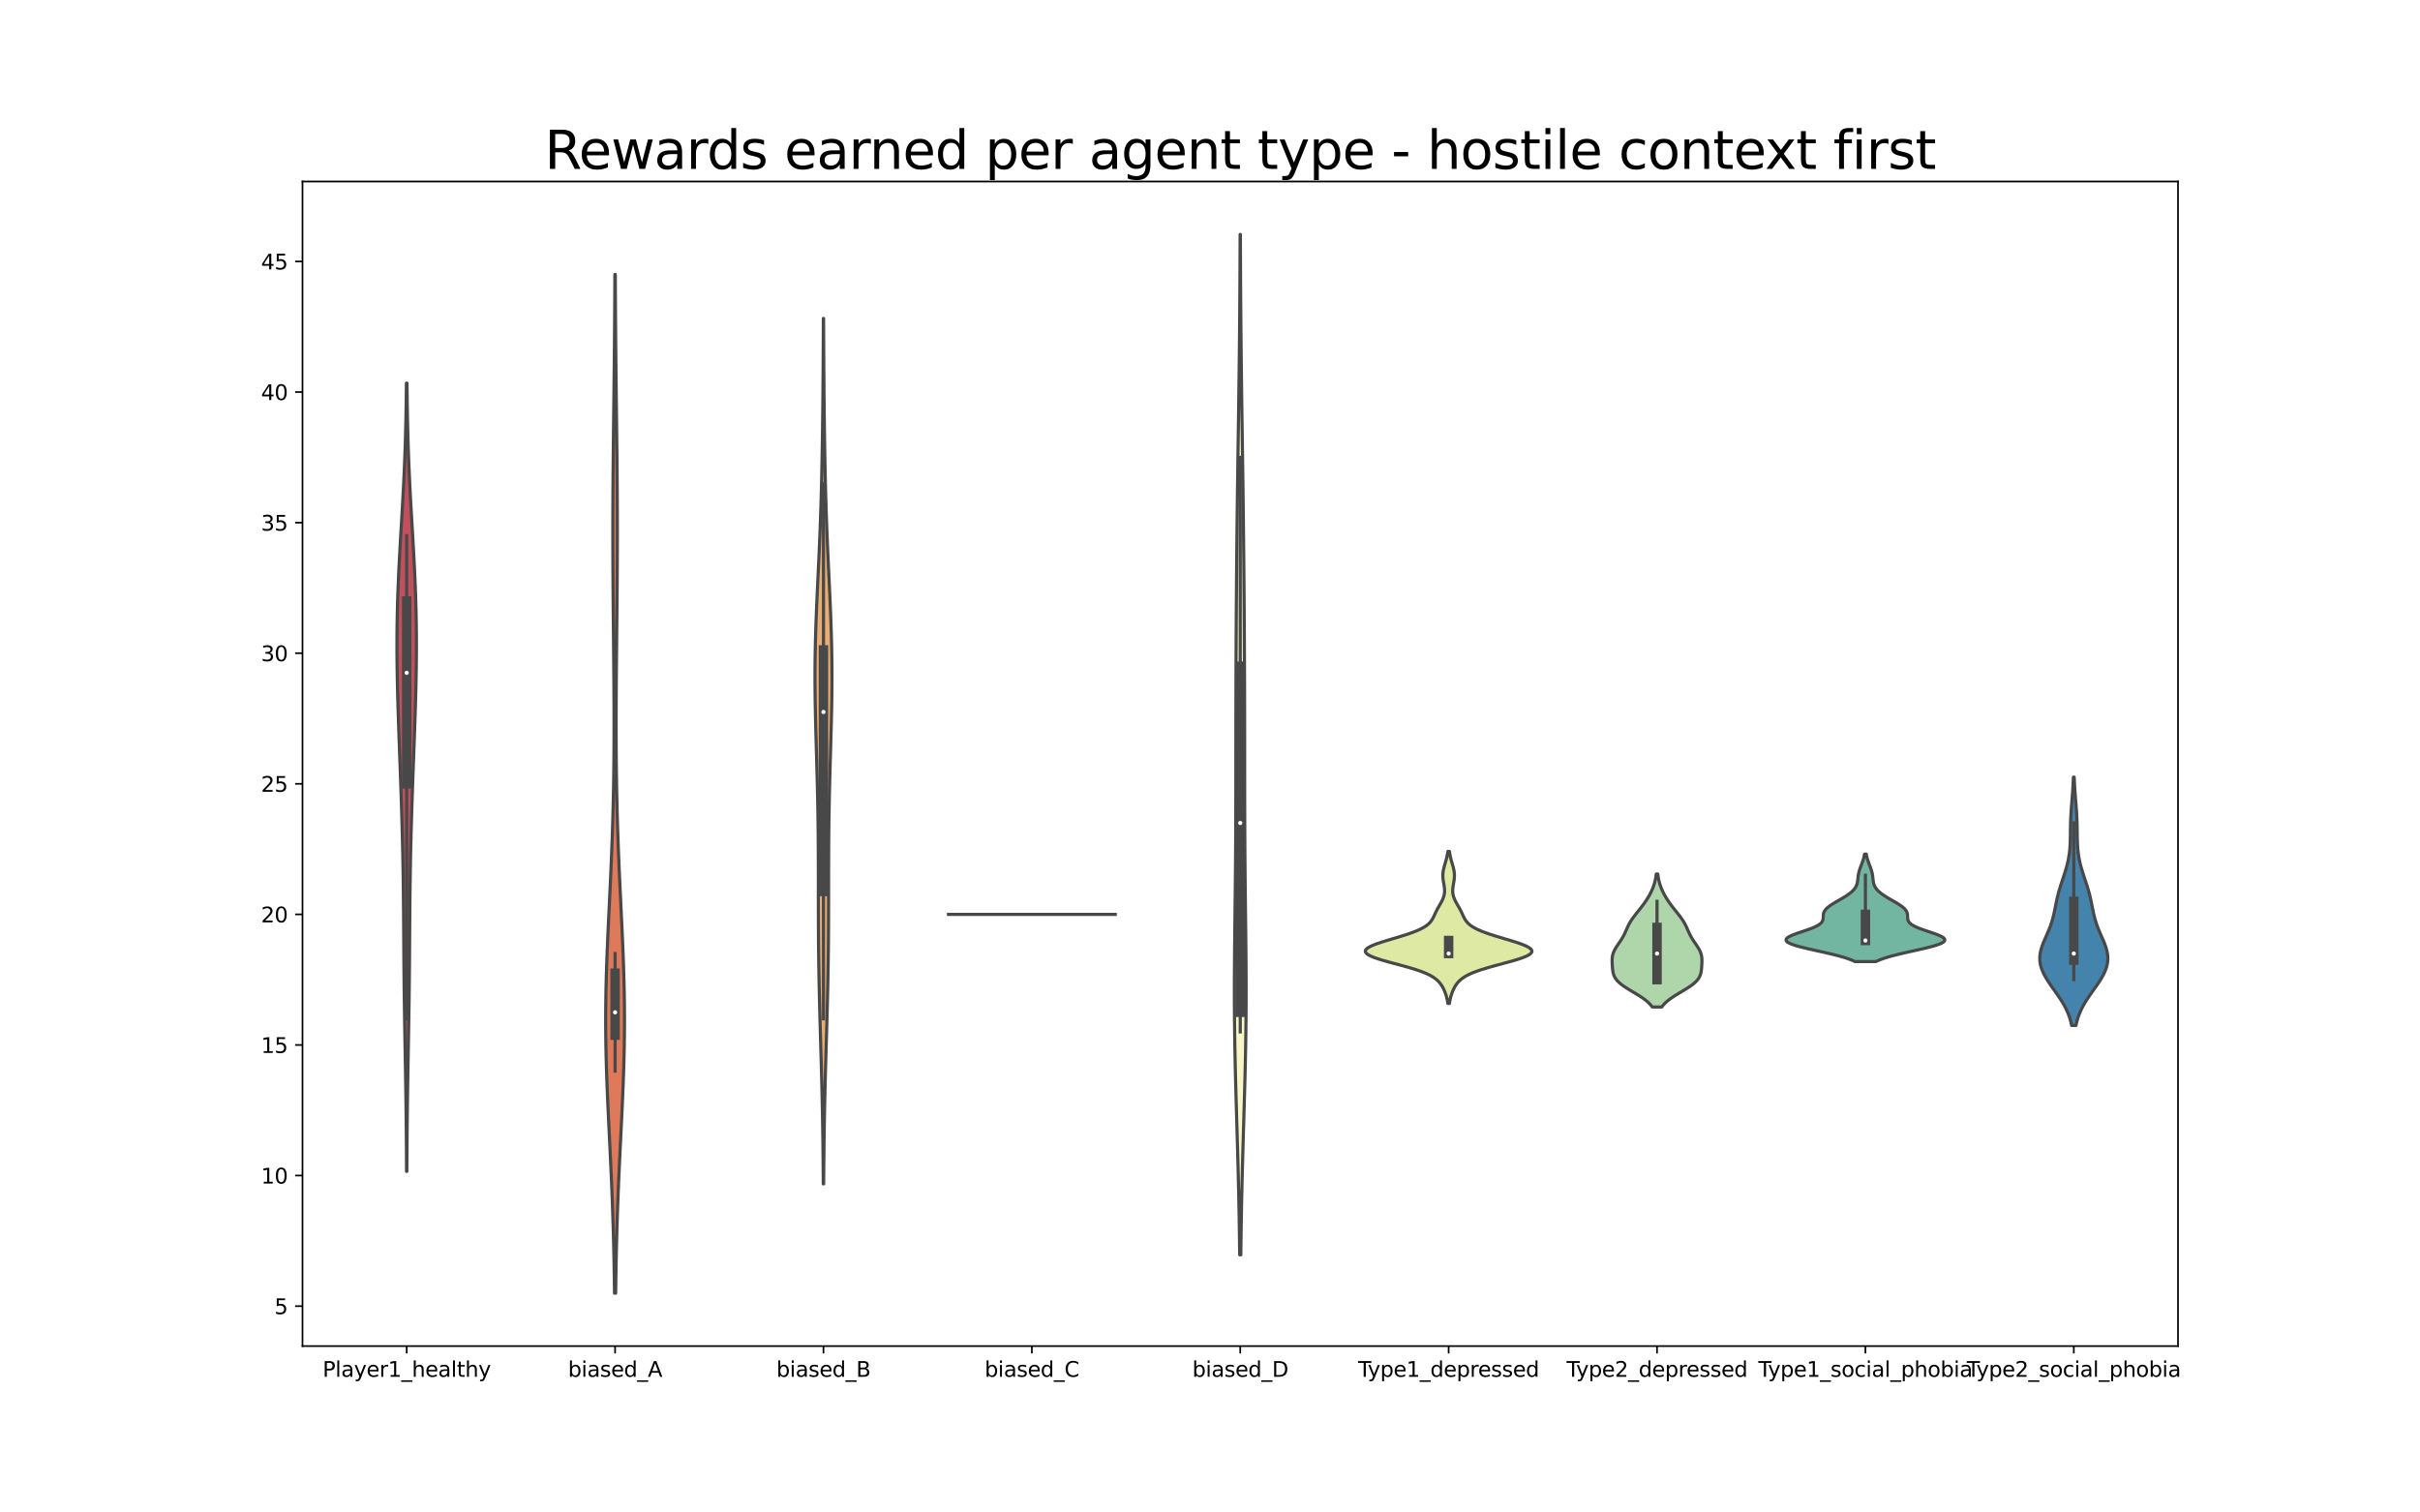 <?xml version="1.0" encoding="utf-8" standalone="no"?>
<!DOCTYPE svg PUBLIC "-//W3C//DTD SVG 1.1//EN"
  "http://www.w3.org/Graphics/SVG/1.1/DTD/svg11.dtd">
<svg height="720pt" version="1.1" viewBox="0 0 1152 720" width="1152pt" xmlns="http://www.w3.org/2000/svg" xmlns:xlink="http://www.w3.org/1999/xlink">
 <defs>
  <style type="text/css">*{stroke-linecap:butt;stroke-linejoin:round;}</style>
 </defs>
 <g id="figure_1">
  <g id="patch_1">
   <path d="M 0 720 
L 1152 720 
L 1152 0 
L 0 0 
z
" style="fill:#ffffff;"/>
  </g>
  <g id="axes_1">
   <g id="patch_2">
    <path d="M 144 640.8 
L 1036.8 640.8 
L 1036.8 86.4 
L 144 86.4 
z
" style="fill:#ffffff;"/>
   </g>
   <g id="PolyCollection_1">
    <defs>
     <path d="M 193.672 -162.368 
L 193.528 -162.368 
L 193.51 -166.158 
L 193.489 -169.949 
L 193.465 -173.739 
L 193.436 -177.529 
L 193.404 -181.32 
L 193.367 -185.11 
L 193.325 -188.9 
L 193.28 -192.691 
L 193.23 -196.481 
L 193.176 -200.272 
L 193.118 -204.062 
L 193.057 -207.852 
L 192.993 -211.643 
L 192.928 -215.433 
L 192.862 -219.223 
L 192.795 -223.014 
L 192.729 -226.804 
L 192.665 -230.595 
L 192.604 -234.385 
L 192.545 -238.175 
L 192.49 -241.966 
L 192.44 -245.756 
L 192.394 -249.546 
L 192.353 -253.337 
L 192.316 -257.127 
L 192.283 -260.918 
L 192.254 -264.708 
L 192.227 -268.498 
L 192.202 -272.289 
L 192.177 -276.079 
L 192.152 -279.87 
L 192.124 -283.66 
L 192.094 -287.45 
L 192.059 -291.241 
L 192.02 -295.031 
L 191.974 -298.821 
L 191.921 -302.612 
L 191.86 -306.402 
L 191.792 -310.193 
L 191.716 -313.983 
L 191.632 -317.773 
L 191.541 -321.564 
L 191.441 -325.354 
L 191.335 -329.144 
L 191.222 -332.935 
L 191.102 -336.725 
L 190.978 -340.516 
L 190.848 -344.306 
L 190.715 -348.096 
L 190.578 -351.887 
L 190.439 -355.677 
L 190.299 -359.467 
L 190.159 -363.258 
L 190.019 -367.048 
L 189.882 -370.839 
L 189.749 -374.629 
L 189.621 -378.419 
L 189.5 -382.21 
L 189.387 -386 
L 189.284 -389.791 
L 189.192 -393.581 
L 189.114 -397.371 
L 189.05 -401.162 
L 189.003 -404.952 
L 188.972 -408.742 
L 188.961 -412.533 
L 188.968 -416.323 
L 188.997 -420.114 
L 189.045 -423.904 
L 189.115 -427.694 
L 189.206 -431.485 
L 189.317 -435.275 
L 189.448 -439.065 
L 189.598 -442.856 
L 189.765 -446.646 
L 189.948 -450.437 
L 190.144 -454.227 
L 190.351 -458.017 
L 190.566 -461.808 
L 190.787 -465.598 
L 191.011 -469.388 
L 191.234 -473.179 
L 191.455 -476.969 
L 191.67 -480.76 
L 191.878 -484.55 
L 192.076 -488.34 
L 192.262 -492.131 
L 192.435 -495.921 
L 192.595 -499.711 
L 192.74 -503.502 
L 192.871 -507.292 
L 192.987 -511.083 
L 193.089 -514.873 
L 193.179 -518.663 
L 193.255 -522.454 
L 193.321 -526.244 
L 193.376 -530.035 
L 193.422 -533.825 
L 193.46 -537.615 
L 193.74 -537.615 
L 193.74 -537.615 
L 193.778 -533.825 
L 193.824 -530.035 
L 193.879 -526.244 
L 193.945 -522.454 
L 194.021 -518.663 
L 194.111 -514.873 
L 194.213 -511.083 
L 194.329 -507.292 
L 194.46 -503.502 
L 194.605 -499.711 
L 194.765 -495.921 
L 194.938 -492.131 
L 195.124 -488.34 
L 195.322 -484.55 
L 195.53 -480.76 
L 195.745 -476.969 
L 195.966 -473.179 
L 196.189 -469.388 
L 196.413 -465.598 
L 196.634 -461.808 
L 196.849 -458.017 
L 197.056 -454.227 
L 197.252 -450.437 
L 197.435 -446.646 
L 197.602 -442.856 
L 197.752 -439.065 
L 197.883 -435.275 
L 197.994 -431.485 
L 198.085 -427.694 
L 198.155 -423.904 
L 198.203 -420.114 
L 198.232 -416.323 
L 198.239 -412.533 
L 198.228 -408.742 
L 198.197 -404.952 
L 198.15 -401.162 
L 198.086 -397.371 
L 198.008 -393.581 
L 197.916 -389.791 
L 197.813 -386 
L 197.7 -382.21 
L 197.579 -378.419 
L 197.451 -374.629 
L 197.318 -370.839 
L 197.181 -367.048 
L 197.041 -363.258 
L 196.901 -359.467 
L 196.761 -355.677 
L 196.622 -351.887 
L 196.485 -348.096 
L 196.352 -344.306 
L 196.222 -340.516 
L 196.098 -336.725 
L 195.978 -332.935 
L 195.865 -329.144 
L 195.759 -325.354 
L 195.659 -321.564 
L 195.568 -317.773 
L 195.484 -313.983 
L 195.408 -310.193 
L 195.34 -306.402 
L 195.279 -302.612 
L 195.226 -298.821 
L 195.18 -295.031 
L 195.141 -291.241 
L 195.106 -287.45 
L 195.076 -283.66 
L 195.048 -279.87 
L 195.023 -276.079 
L 194.998 -272.289 
L 194.973 -268.498 
L 194.946 -264.708 
L 194.917 -260.918 
L 194.884 -257.127 
L 194.847 -253.337 
L 194.806 -249.546 
L 194.76 -245.756 
L 194.71 -241.966 
L 194.655 -238.175 
L 194.596 -234.385 
L 194.535 -230.595 
L 194.471 -226.804 
L 194.405 -223.014 
L 194.338 -219.223 
L 194.272 -215.433 
L 194.207 -211.643 
L 194.143 -207.852 
L 194.082 -204.062 
L 194.024 -200.272 
L 193.97 -196.481 
L 193.92 -192.691 
L 193.875 -188.9 
L 193.833 -185.11 
L 193.796 -181.32 
L 193.764 -177.529 
L 193.735 -173.739 
L 193.711 -169.949 
L 193.69 -166.158 
L 193.672 -162.368 
z
" id="mda47a6ccec" style="stroke:#484848;stroke-width:1.5;"/>
    </defs>
    <g clip-path="url(#p56c3efaba7)">
     <use style="fill:#c1505d;stroke:#484848;stroke-width:1.5;" x="0" xlink:href="#mda47a6ccec" y="720"/>
    </g>
   </g>
   <g id="PolyCollection_2">
    <defs>
     <path d="M 293.076 -104.4 
L 292.524 -104.4 
L 292.461 -109.299 
L 292.386 -114.197 
L 292.299 -119.096 
L 292.198 -123.995 
L 292.083 -128.893 
L 291.953 -133.792 
L 291.807 -138.691 
L 291.645 -143.589 
L 291.468 -148.488 
L 291.276 -153.387 
L 291.069 -158.285 
L 290.851 -163.184 
L 290.622 -168.083 
L 290.386 -172.981 
L 290.145 -177.88 
L 289.904 -182.778 
L 289.666 -187.677 
L 289.434 -192.576 
L 289.214 -197.474 
L 289.01 -202.373 
L 288.826 -207.272 
L 288.665 -212.17 
L 288.532 -217.069 
L 288.429 -221.968 
L 288.359 -226.866 
L 288.322 -231.765 
L 288.321 -236.664 
L 288.354 -241.562 
L 288.422 -246.461 
L 288.522 -251.36 
L 288.653 -256.258 
L 288.81 -261.157 
L 288.992 -266.056 
L 289.192 -270.954 
L 289.409 -275.853 
L 289.637 -280.752 
L 289.871 -285.65 
L 290.108 -290.549 
L 290.344 -295.448 
L 290.575 -300.346 
L 290.798 -305.245 
L 291.01 -310.144 
L 291.209 -315.042 
L 291.392 -319.941 
L 291.56 -324.84 
L 291.71 -329.738 
L 291.842 -334.637 
L 291.956 -339.535 
L 292.053 -344.434 
L 292.132 -349.333 
L 292.195 -354.231 
L 292.243 -359.13 
L 292.276 -364.029 
L 292.296 -368.927 
L 292.304 -373.826 
L 292.3 -378.725 
L 292.287 -383.623 
L 292.265 -388.522 
L 292.237 -393.421 
L 292.202 -398.319 
L 292.162 -403.218 
L 292.119 -408.117 
L 292.073 -413.015 
L 292.026 -417.914 
L 291.98 -422.813 
L 291.934 -427.711 
L 291.891 -432.61 
L 291.851 -437.509 
L 291.815 -442.407 
L 291.785 -447.306 
L 291.76 -452.205 
L 291.742 -457.103 
L 291.731 -462.002 
L 291.727 -466.901 
L 291.731 -471.799 
L 291.743 -476.698 
L 291.762 -481.596 
L 291.788 -486.495 
L 291.82 -491.394 
L 291.859 -496.292 
L 291.903 -501.191 
L 291.951 -506.09 
L 292.003 -510.988 
L 292.057 -515.887 
L 292.113 -520.786 
L 292.169 -525.684 
L 292.226 -530.583 
L 292.281 -535.482 
L 292.335 -540.38 
L 292.386 -545.279 
L 292.435 -550.178 
L 292.48 -555.076 
L 292.522 -559.975 
L 292.561 -564.874 
L 292.596 -569.772 
L 292.627 -574.671 
L 292.654 -579.57 
L 292.679 -584.468 
L 292.7 -589.367 
L 292.9 -589.367 
L 292.9 -589.367 
L 292.921 -584.468 
L 292.946 -579.57 
L 292.973 -574.671 
L 293.004 -569.772 
L 293.039 -564.874 
L 293.078 -559.975 
L 293.12 -555.076 
L 293.165 -550.178 
L 293.214 -545.279 
L 293.265 -540.38 
L 293.319 -535.482 
L 293.374 -530.583 
L 293.431 -525.684 
L 293.487 -520.786 
L 293.543 -515.887 
L 293.597 -510.988 
L 293.649 -506.09 
L 293.697 -501.191 
L 293.741 -496.292 
L 293.78 -491.394 
L 293.812 -486.495 
L 293.838 -481.596 
L 293.857 -476.698 
L 293.869 -471.799 
L 293.873 -466.901 
L 293.869 -462.002 
L 293.858 -457.103 
L 293.84 -452.205 
L 293.815 -447.306 
L 293.785 -442.407 
L 293.749 -437.509 
L 293.709 -432.61 
L 293.666 -427.711 
L 293.62 -422.813 
L 293.574 -417.914 
L 293.527 -413.015 
L 293.481 -408.117 
L 293.438 -403.218 
L 293.398 -398.319 
L 293.363 -393.421 
L 293.335 -388.522 
L 293.313 -383.623 
L 293.3 -378.725 
L 293.296 -373.826 
L 293.304 -368.927 
L 293.324 -364.029 
L 293.357 -359.13 
L 293.405 -354.231 
L 293.468 -349.333 
L 293.547 -344.434 
L 293.644 -339.535 
L 293.758 -334.637 
L 293.89 -329.738 
L 294.04 -324.84 
L 294.208 -319.941 
L 294.391 -315.042 
L 294.59 -310.144 
L 294.802 -305.245 
L 295.025 -300.346 
L 295.256 -295.448 
L 295.492 -290.549 
L 295.729 -285.65 
L 295.963 -280.752 
L 296.191 -275.853 
L 296.408 -270.954 
L 296.608 -266.056 
L 296.79 -261.157 
L 296.947 -256.258 
L 297.078 -251.36 
L 297.178 -246.461 
L 297.246 -241.562 
L 297.279 -236.664 
L 297.278 -231.765 
L 297.241 -226.866 
L 297.171 -221.968 
L 297.068 -217.069 
L 296.935 -212.17 
L 296.774 -207.272 
L 296.59 -202.373 
L 296.386 -197.474 
L 296.166 -192.576 
L 295.934 -187.677 
L 295.696 -182.778 
L 295.455 -177.88 
L 295.214 -172.981 
L 294.978 -168.083 
L 294.749 -163.184 
L 294.531 -158.285 
L 294.324 -153.387 
L 294.132 -148.488 
L 293.955 -143.589 
L 293.793 -138.691 
L 293.647 -133.792 
L 293.517 -128.893 
L 293.402 -123.995 
L 293.301 -119.096 
L 293.214 -114.197 
L 293.139 -109.299 
L 293.076 -104.4 
z
" id="m1d20381e21" style="stroke:#484848;stroke-width:1.5;"/>
    </defs>
    <g clip-path="url(#p56c3efaba7)">
     <use style="fill:#de7959;stroke:#484848;stroke-width:1.5;" x="0" xlink:href="#m1d20381e21" y="720"/>
    </g>
   </g>
   <g id="PolyCollection_3">
    <defs>
     <path d="M 392.097 -156.433 
L 391.903 -156.433 
L 391.877 -160.595 
L 391.846 -164.756 
L 391.809 -168.918 
L 391.766 -173.079 
L 391.716 -177.24 
L 391.658 -181.402 
L 391.592 -185.563 
L 391.518 -189.725 
L 391.436 -193.886 
L 391.346 -198.048 
L 391.249 -202.209 
L 391.144 -206.37 
L 391.034 -210.532 
L 390.919 -214.693 
L 390.801 -218.855 
L 390.68 -223.016 
L 390.559 -227.178 
L 390.44 -231.339 
L 390.324 -235.5 
L 390.212 -239.662 
L 390.107 -243.823 
L 390.009 -247.985 
L 389.921 -252.146 
L 389.842 -256.308 
L 389.774 -260.469 
L 389.716 -264.63 
L 389.669 -268.792 
L 389.632 -272.953 
L 389.604 -277.115 
L 389.585 -281.276 
L 389.573 -285.437 
L 389.566 -289.599 
L 389.562 -293.76 
L 389.561 -297.922 
L 389.559 -302.083 
L 389.554 -306.245 
L 389.545 -310.406 
L 389.53 -314.567 
L 389.506 -318.729 
L 389.473 -322.89 
L 389.43 -327.052 
L 389.374 -331.213 
L 389.307 -335.375 
L 389.228 -339.536 
L 389.138 -343.697 
L 389.038 -347.859 
L 388.929 -352.02 
L 388.814 -356.182 
L 388.695 -360.343 
L 388.574 -364.505 
L 388.456 -368.666 
L 388.342 -372.827 
L 388.238 -376.989 
L 388.146 -381.15 
L 388.07 -385.312 
L 388.013 -389.473 
L 387.976 -393.634 
L 387.964 -397.796 
L 387.976 -401.957 
L 388.014 -406.119 
L 388.078 -410.28 
L 388.167 -414.442 
L 388.28 -418.603 
L 388.414 -422.764 
L 388.568 -426.926 
L 388.737 -431.087 
L 388.919 -435.249 
L 389.11 -439.41 
L 389.306 -443.572 
L 389.503 -447.733 
L 389.7 -451.894 
L 389.891 -456.056 
L 390.076 -460.217 
L 390.251 -464.379 
L 390.416 -468.54 
L 390.57 -472.702 
L 390.712 -476.863 
L 390.843 -481.024 
L 390.962 -485.186 
L 391.069 -489.347 
L 391.167 -493.509 
L 391.256 -497.67 
L 391.336 -501.831 
L 391.408 -505.993 
L 391.474 -510.154 
L 391.534 -514.316 
L 391.588 -518.477 
L 391.638 -522.639 
L 391.683 -526.8 
L 391.724 -530.961 
L 391.762 -535.123 
L 391.795 -539.284 
L 391.826 -543.446 
L 391.853 -547.607 
L 391.877 -551.769 
L 391.897 -555.93 
L 391.916 -560.091 
L 391.931 -564.253 
L 391.944 -568.414 
L 392.056 -568.414 
L 392.056 -568.414 
L 392.069 -564.253 
L 392.084 -560.091 
L 392.103 -555.93 
L 392.123 -551.769 
L 392.147 -547.607 
L 392.174 -543.446 
L 392.205 -539.284 
L 392.238 -535.123 
L 392.276 -530.961 
L 392.317 -526.8 
L 392.362 -522.639 
L 392.412 -518.477 
L 392.466 -514.316 
L 392.526 -510.154 
L 392.592 -505.993 
L 392.664 -501.831 
L 392.744 -497.67 
L 392.833 -493.509 
L 392.931 -489.347 
L 393.038 -485.186 
L 393.157 -481.024 
L 393.288 -476.863 
L 393.43 -472.702 
L 393.584 -468.54 
L 393.749 -464.379 
L 393.924 -460.217 
L 394.109 -456.056 
L 394.3 -451.894 
L 394.497 -447.733 
L 394.694 -443.572 
L 394.89 -439.41 
L 395.081 -435.249 
L 395.263 -431.087 
L 395.432 -426.926 
L 395.586 -422.764 
L 395.72 -418.603 
L 395.833 -414.442 
L 395.922 -410.28 
L 395.986 -406.119 
L 396.024 -401.957 
L 396.036 -397.796 
L 396.024 -393.634 
L 395.987 -389.473 
L 395.93 -385.312 
L 395.854 -381.15 
L 395.762 -376.989 
L 395.658 -372.827 
L 395.544 -368.666 
L 395.426 -364.505 
L 395.305 -360.343 
L 395.186 -356.182 
L 395.071 -352.02 
L 394.962 -347.859 
L 394.862 -343.697 
L 394.772 -339.536 
L 394.693 -335.375 
L 394.626 -331.213 
L 394.57 -327.052 
L 394.527 -322.89 
L 394.494 -318.729 
L 394.47 -314.567 
L 394.455 -310.406 
L 394.446 -306.245 
L 394.441 -302.083 
L 394.439 -297.922 
L 394.438 -293.76 
L 394.434 -289.599 
L 394.427 -285.437 
L 394.415 -281.276 
L 394.396 -277.115 
L 394.368 -272.953 
L 394.331 -268.792 
L 394.284 -264.63 
L 394.226 -260.469 
L 394.158 -256.308 
L 394.079 -252.146 
L 393.991 -247.985 
L 393.893 -243.823 
L 393.788 -239.662 
L 393.676 -235.5 
L 393.56 -231.339 
L 393.441 -227.178 
L 393.32 -223.016 
L 393.199 -218.855 
L 393.081 -214.693 
L 392.966 -210.532 
L 392.856 -206.37 
L 392.751 -202.209 
L 392.654 -198.048 
L 392.564 -193.886 
L 392.482 -189.725 
L 392.408 -185.563 
L 392.342 -181.402 
L 392.284 -177.24 
L 392.234 -173.079 
L 392.191 -168.918 
L 392.154 -164.756 
L 392.123 -160.595 
L 392.097 -156.433 
z
" id="m78e465bc05" style="stroke:#484848;stroke-width:1.5;"/>
    </defs>
    <g clip-path="url(#p56c3efaba7)">
     <use style="fill:#e9ad74;stroke:#484848;stroke-width:1.5;" x="0" xlink:href="#m78e465bc05" y="720"/>
    </g>
   </g>
   <g id="PolyCollection_4">
    <defs>
     <path d="M 590.672 -122.664 
L 590.128 -122.664 
L 590.072 -127.57 
L 590.007 -132.477 
L 589.933 -137.383 
L 589.849 -142.289 
L 589.756 -147.196 
L 589.654 -152.102 
L 589.542 -157.009 
L 589.422 -161.915 
L 589.294 -166.822 
L 589.159 -171.728 
L 589.019 -176.634 
L 588.875 -181.541 
L 588.73 -186.447 
L 588.585 -191.354 
L 588.443 -196.26 
L 588.306 -201.167 
L 588.176 -206.073 
L 588.056 -210.979 
L 587.948 -215.886 
L 587.852 -220.792 
L 587.772 -225.699 
L 587.707 -230.605 
L 587.659 -235.512 
L 587.627 -240.418 
L 587.611 -245.324 
L 587.61 -250.231 
L 587.623 -255.137 
L 587.649 -260.044 
L 587.685 -264.95 
L 587.729 -269.857 
L 587.78 -274.763 
L 587.835 -279.669 
L 587.892 -284.576 
L 587.949 -289.482 
L 588.004 -294.389 
L 588.057 -299.295 
L 588.105 -304.202 
L 588.147 -309.108 
L 588.185 -314.014 
L 588.216 -318.921 
L 588.241 -323.827 
L 588.261 -328.734 
L 588.277 -333.64 
L 588.288 -338.547 
L 588.295 -343.453 
L 588.301 -348.359 
L 588.304 -353.266 
L 588.307 -358.172 
L 588.309 -363.079 
L 588.312 -367.985 
L 588.316 -372.892 
L 588.322 -377.798 
L 588.33 -382.704 
L 588.341 -387.611 
L 588.353 -392.517 
L 588.368 -397.424 
L 588.386 -402.33 
L 588.406 -407.237 
L 588.429 -412.143 
L 588.454 -417.049 
L 588.482 -421.956 
L 588.512 -426.862 
L 588.544 -431.769 
L 588.579 -436.675 
L 588.616 -441.582 
L 588.656 -446.488 
L 588.699 -451.394 
L 588.744 -456.301 
L 588.792 -461.207 
L 588.844 -466.114 
L 588.898 -471.02 
L 588.955 -475.926 
L 589.014 -480.833 
L 589.076 -485.739 
L 589.141 -490.646 
L 589.208 -495.552 
L 589.276 -500.459 
L 589.345 -505.365 
L 589.415 -510.271 
L 589.486 -515.178 
L 589.556 -520.084 
L 589.625 -524.991 
L 589.693 -529.897 
L 589.758 -534.804 
L 589.822 -539.71 
L 589.882 -544.616 
L 589.939 -549.523 
L 589.992 -554.429 
L 590.042 -559.336 
L 590.088 -564.242 
L 590.13 -569.149 
L 590.168 -574.055 
L 590.202 -578.961 
L 590.232 -583.868 
L 590.259 -588.774 
L 590.282 -593.681 
L 590.302 -598.587 
L 590.32 -603.494 
L 590.334 -608.4 
L 590.466 -608.4 
L 590.466 -608.4 
L 590.48 -603.494 
L 590.498 -598.587 
L 590.518 -593.681 
L 590.541 -588.774 
L 590.568 -583.868 
L 590.598 -578.961 
L 590.632 -574.055 
L 590.67 -569.149 
L 590.712 -564.242 
L 590.758 -559.336 
L 590.808 -554.429 
L 590.861 -549.523 
L 590.918 -544.616 
L 590.978 -539.71 
L 591.042 -534.804 
L 591.107 -529.897 
L 591.175 -524.991 
L 591.244 -520.084 
L 591.314 -515.178 
L 591.385 -510.271 
L 591.455 -505.365 
L 591.524 -500.459 
L 591.592 -495.552 
L 591.659 -490.646 
L 591.724 -485.739 
L 591.786 -480.833 
L 591.845 -475.926 
L 591.902 -471.02 
L 591.956 -466.114 
L 592.008 -461.207 
L 592.056 -456.301 
L 592.101 -451.394 
L 592.144 -446.488 
L 592.184 -441.582 
L 592.221 -436.675 
L 592.256 -431.769 
L 592.288 -426.862 
L 592.318 -421.956 
L 592.346 -417.049 
L 592.371 -412.143 
L 592.394 -407.237 
L 592.414 -402.33 
L 592.432 -397.424 
L 592.447 -392.517 
L 592.459 -387.611 
L 592.47 -382.704 
L 592.478 -377.798 
L 592.484 -372.892 
L 592.488 -367.985 
L 592.491 -363.079 
L 592.493 -358.172 
L 592.496 -353.266 
L 592.499 -348.359 
L 592.505 -343.453 
L 592.512 -338.547 
L 592.523 -333.64 
L 592.539 -328.734 
L 592.559 -323.827 
L 592.584 -318.921 
L 592.615 -314.014 
L 592.653 -309.108 
L 592.695 -304.202 
L 592.743 -299.295 
L 592.796 -294.389 
L 592.851 -289.482 
L 592.908 -284.576 
L 592.965 -279.669 
L 593.02 -274.763 
L 593.071 -269.857 
L 593.115 -264.95 
L 593.151 -260.044 
L 593.177 -255.137 
L 593.19 -250.231 
L 593.189 -245.324 
L 593.173 -240.418 
L 593.141 -235.512 
L 593.093 -230.605 
L 593.028 -225.699 
L 592.948 -220.792 
L 592.852 -215.886 
L 592.744 -210.979 
L 592.624 -206.073 
L 592.494 -201.167 
L 592.357 -196.26 
L 592.215 -191.354 
L 592.07 -186.447 
L 591.925 -181.541 
L 591.781 -176.634 
L 591.641 -171.728 
L 591.506 -166.822 
L 591.378 -161.915 
L 591.258 -157.009 
L 591.146 -152.102 
L 591.044 -147.196 
L 590.951 -142.289 
L 590.867 -137.383 
L 590.793 -132.477 
L 590.728 -127.57 
L 590.672 -122.664 
z
" id="m4c79bb67ae" style="stroke:#484848;stroke-width:1.5;"/>
    </defs>
    <g clip-path="url(#p56c3efaba7)">
     <use style="fill:#f7f7c6;stroke:#484848;stroke-width:1.5;" x="0" xlink:href="#m4c79bb67ae" y="720"/>
    </g>
   </g>
   <g id="PolyCollection_5">
    <defs>
     <path d="M 689.975 -242.322 
L 689.225 -242.322 
L 689.116 -243.053 
L 688.986 -243.784 
L 688.831 -244.515 
L 688.652 -245.246 
L 688.446 -245.977 
L 688.214 -246.708 
L 687.954 -247.439 
L 687.664 -248.17 
L 687.343 -248.901 
L 686.986 -249.632 
L 686.585 -250.363 
L 686.13 -251.094 
L 685.607 -251.825 
L 684.996 -252.556 
L 684.274 -253.287 
L 683.416 -254.018 
L 682.394 -254.749 
L 681.18 -255.48 
L 679.75 -256.211 
L 678.086 -256.942 
L 676.181 -257.673 
L 674.038 -258.404 
L 671.679 -259.135 
L 669.138 -259.866 
L 666.47 -260.597 
L 663.743 -261.328 
L 661.038 -262.059 
L 658.445 -262.79 
L 656.058 -263.521 
L 653.965 -264.252 
L 652.249 -264.983 
L 650.974 -265.714 
L 650.189 -266.445 
L 649.92 -267.176 
L 650.169 -267.907 
L 650.917 -268.638 
L 652.124 -269.369 
L 653.73 -270.1 
L 655.667 -270.831 
L 657.855 -271.562 
L 660.211 -272.293 
L 662.656 -273.024 
L 665.111 -273.754 
L 667.509 -274.485 
L 669.791 -275.216 
L 671.911 -275.947 
L 673.836 -276.678 
L 675.543 -277.409 
L 677.026 -278.14 
L 678.285 -278.871 
L 679.333 -279.602 
L 680.192 -280.333 
L 680.888 -281.064 
L 681.45 -281.795 
L 681.912 -282.526 
L 682.305 -283.257 
L 682.657 -283.988 
L 682.993 -284.719 
L 683.331 -285.45 
L 683.684 -286.181 
L 684.059 -286.912 
L 684.455 -287.643 
L 684.869 -288.374 
L 685.292 -289.105 
L 685.712 -289.836 
L 686.117 -290.567 
L 686.493 -291.298 
L 686.83 -292.029 
L 687.117 -292.76 
L 687.347 -293.491 
L 687.516 -294.222 
L 687.624 -294.953 
L 687.672 -295.684 
L 687.666 -296.415 
L 687.614 -297.146 
L 687.525 -297.877 
L 687.411 -298.608 
L 687.283 -299.339 
L 687.154 -300.07 
L 687.036 -300.801 
L 686.939 -301.532 
L 686.872 -302.263 
L 686.841 -302.994 
L 686.851 -303.725 
L 686.902 -304.456 
L 686.994 -305.187 
L 687.123 -305.918 
L 687.284 -306.649 
L 687.47 -307.38 
L 687.673 -308.111 
L 687.885 -308.841 
L 688.099 -309.572 
L 688.308 -310.303 
L 688.507 -311.034 
L 688.69 -311.765 
L 688.855 -312.496 
L 689 -313.227 
L 689.125 -313.958 
L 689.23 -314.689 
L 689.97 -314.689 
L 689.97 -314.689 
L 690.075 -313.958 
L 690.2 -313.227 
L 690.345 -312.496 
L 690.51 -311.765 
L 690.693 -311.034 
L 690.892 -310.303 
L 691.101 -309.572 
L 691.315 -308.841 
L 691.527 -308.111 
L 691.73 -307.38 
L 691.916 -306.649 
L 692.077 -305.918 
L 692.206 -305.187 
L 692.298 -304.456 
L 692.349 -303.725 
L 692.359 -302.994 
L 692.328 -302.263 
L 692.261 -301.532 
L 692.164 -300.801 
L 692.046 -300.07 
L 691.917 -299.339 
L 691.789 -298.608 
L 691.675 -297.877 
L 691.586 -297.146 
L 691.534 -296.415 
L 691.528 -295.684 
L 691.576 -294.953 
L 691.684 -294.222 
L 691.853 -293.491 
L 692.083 -292.76 
L 692.37 -292.029 
L 692.707 -291.298 
L 693.083 -290.567 
L 693.488 -289.836 
L 693.908 -289.105 
L 694.331 -288.374 
L 694.745 -287.643 
L 695.141 -286.912 
L 695.516 -286.181 
L 695.869 -285.45 
L 696.207 -284.719 
L 696.543 -283.988 
L 696.895 -283.257 
L 697.288 -282.526 
L 697.75 -281.795 
L 698.312 -281.064 
L 699.008 -280.333 
L 699.867 -279.602 
L 700.915 -278.871 
L 702.174 -278.14 
L 703.657 -277.409 
L 705.364 -276.678 
L 707.289 -275.947 
L 709.409 -275.216 
L 711.691 -274.485 
L 714.089 -273.754 
L 716.544 -273.024 
L 718.989 -272.293 
L 721.345 -271.562 
L 723.533 -270.831 
L 725.47 -270.1 
L 727.076 -269.369 
L 728.283 -268.638 
L 729.031 -267.907 
L 729.28 -267.176 
L 729.011 -266.445 
L 728.226 -265.714 
L 726.951 -264.983 
L 725.235 -264.252 
L 723.142 -263.521 
L 720.755 -262.79 
L 718.162 -262.059 
L 715.457 -261.328 
L 712.73 -260.597 
L 710.062 -259.866 
L 707.521 -259.135 
L 705.162 -258.404 
L 703.019 -257.673 
L 701.114 -256.942 
L 699.45 -256.211 
L 698.02 -255.48 
L 696.806 -254.749 
L 695.784 -254.018 
L 694.926 -253.287 
L 694.204 -252.556 
L 693.593 -251.825 
L 693.07 -251.094 
L 692.615 -250.363 
L 692.214 -249.632 
L 691.857 -248.901 
L 691.536 -248.17 
L 691.246 -247.439 
L 690.986 -246.708 
L 690.754 -245.977 
L 690.548 -245.246 
L 690.369 -244.515 
L 690.214 -243.784 
L 690.084 -243.053 
L 689.975 -242.322 
z
" id="ma99f353290" style="stroke:#484848;stroke-width:1.5;"/>
    </defs>
    <g clip-path="url(#p56c3efaba7)">
     <use style="fill:#dee9a4;stroke:#484848;stroke-width:1.5;" x="0" xlink:href="#ma99f353290" y="720"/>
    </g>
   </g>
   <g id="PolyCollection_6">
    <defs>
     <path d="M 791.062 -240.633 
L 786.538 -240.633 
L 786.057 -241.272 
L 785.506 -241.912 
L 784.882 -242.551 
L 784.184 -243.191 
L 783.411 -243.83 
L 782.568 -244.47 
L 781.66 -245.109 
L 780.695 -245.749 
L 779.683 -246.388 
L 778.636 -247.028 
L 777.569 -247.667 
L 776.499 -248.307 
L 775.441 -248.947 
L 774.413 -249.586 
L 773.43 -250.226 
L 772.508 -250.865 
L 771.658 -251.505 
L 770.892 -252.144 
L 770.215 -252.784 
L 769.631 -253.423 
L 769.139 -254.063 
L 768.736 -254.702 
L 768.413 -255.342 
L 768.162 -255.981 
L 767.972 -256.621 
L 767.831 -257.261 
L 767.728 -257.9 
L 767.65 -258.54 
L 767.591 -259.179 
L 767.542 -259.819 
L 767.5 -260.458 
L 767.464 -261.098 
L 767.435 -261.737 
L 767.419 -262.377 
L 767.42 -263.016 
L 767.446 -263.656 
L 767.504 -264.295 
L 767.601 -264.935 
L 767.743 -265.575 
L 767.933 -266.214 
L 768.174 -266.854 
L 768.463 -267.493 
L 768.797 -268.133 
L 769.17 -268.772 
L 769.574 -269.412 
L 770.001 -270.051 
L 770.439 -270.691 
L 770.879 -271.33 
L 771.312 -271.97 
L 771.731 -272.609 
L 772.129 -273.249 
L 772.504 -273.889 
L 772.855 -274.528 
L 773.182 -275.168 
L 773.489 -275.807 
L 773.781 -276.447 
L 774.065 -277.086 
L 774.347 -277.726 
L 774.633 -278.365 
L 774.932 -279.005 
L 775.248 -279.644 
L 775.586 -280.284 
L 775.95 -280.923 
L 776.339 -281.563 
L 776.756 -282.203 
L 777.197 -282.842 
L 777.661 -283.482 
L 778.143 -284.121 
L 778.64 -284.761 
L 779.147 -285.4 
L 779.659 -286.04 
L 780.172 -286.679 
L 780.682 -287.319 
L 781.185 -287.958 
L 781.679 -288.598 
L 782.16 -289.237 
L 782.628 -289.877 
L 783.08 -290.517 
L 783.516 -291.156 
L 783.936 -291.796 
L 784.339 -292.435 
L 784.724 -293.075 
L 785.091 -293.714 
L 785.441 -294.354 
L 785.773 -294.993 
L 786.085 -295.633 
L 786.379 -296.272 
L 786.654 -296.912 
L 786.91 -297.552 
L 787.145 -298.191 
L 787.362 -298.831 
L 787.558 -299.47 
L 787.736 -300.11 
L 787.895 -300.749 
L 788.037 -301.389 
L 788.161 -302.028 
L 788.269 -302.668 
L 788.363 -303.307 
L 788.443 -303.947 
L 789.157 -303.947 
L 789.157 -303.947 
L 789.237 -303.307 
L 789.331 -302.668 
L 789.439 -302.028 
L 789.563 -301.389 
L 789.705 -300.749 
L 789.864 -300.11 
L 790.042 -299.47 
L 790.238 -298.831 
L 790.455 -298.191 
L 790.69 -297.552 
L 790.946 -296.912 
L 791.221 -296.272 
L 791.515 -295.633 
L 791.827 -294.993 
L 792.159 -294.354 
L 792.509 -293.714 
L 792.876 -293.075 
L 793.261 -292.435 
L 793.664 -291.796 
L 794.084 -291.156 
L 794.52 -290.517 
L 794.972 -289.877 
L 795.44 -289.237 
L 795.921 -288.598 
L 796.415 -287.958 
L 796.918 -287.319 
L 797.428 -286.679 
L 797.941 -286.04 
L 798.453 -285.4 
L 798.96 -284.761 
L 799.457 -284.121 
L 799.939 -283.482 
L 800.403 -282.842 
L 800.844 -282.203 
L 801.261 -281.563 
L 801.65 -280.923 
L 802.014 -280.284 
L 802.352 -279.644 
L 802.668 -279.005 
L 802.967 -278.365 
L 803.253 -277.726 
L 803.535 -277.086 
L 803.819 -276.447 
L 804.111 -275.807 
L 804.418 -275.168 
L 804.745 -274.528 
L 805.096 -273.889 
L 805.471 -273.249 
L 805.869 -272.609 
L 806.288 -271.97 
L 806.721 -271.33 
L 807.161 -270.691 
L 807.599 -270.051 
L 808.026 -269.412 
L 808.43 -268.772 
L 808.803 -268.133 
L 809.137 -267.493 
L 809.426 -266.854 
L 809.667 -266.214 
L 809.857 -265.575 
L 809.999 -264.935 
L 810.096 -264.295 
L 810.154 -263.656 
L 810.18 -263.016 
L 810.181 -262.377 
L 810.165 -261.737 
L 810.136 -261.098 
L 810.1 -260.458 
L 810.058 -259.819 
L 810.009 -259.179 
L 809.95 -258.54 
L 809.872 -257.9 
L 809.769 -257.261 
L 809.628 -256.621 
L 809.438 -255.981 
L 809.187 -255.342 
L 808.864 -254.702 
L 808.461 -254.063 
L 807.969 -253.423 
L 807.385 -252.784 
L 806.708 -252.144 
L 805.942 -251.505 
L 805.092 -250.865 
L 804.17 -250.226 
L 803.187 -249.586 
L 802.159 -248.947 
L 801.101 -248.307 
L 800.031 -247.667 
L 798.964 -247.028 
L 797.917 -246.388 
L 796.905 -245.749 
L 795.94 -245.109 
L 795.032 -244.47 
L 794.189 -243.83 
L 793.416 -243.191 
L 792.718 -242.551 
L 792.094 -241.912 
L 791.543 -241.272 
L 791.062 -240.633 
z
" id="mae1f8697cc" style="stroke:#484848;stroke-width:1.5;"/>
    </defs>
    <g clip-path="url(#p56c3efaba7)">
     <use style="fill:#afd5ab;stroke:#484848;stroke-width:1.5;" x="0" xlink:href="#mae1f8697cc" y="720"/>
    </g>
   </g>
   <g id="PolyCollection_7">
    <defs>
     <path d="M 893.016 -262.264 
L 882.984 -262.264 
L 881.869 -262.781 
L 880.584 -263.297 
L 879.125 -263.814 
L 877.492 -264.33 
L 875.688 -264.847 
L 873.726 -265.363 
L 871.627 -265.88 
L 869.415 -266.396 
L 867.127 -266.913 
L 864.801 -267.429 
L 862.487 -267.946 
L 860.233 -268.462 
L 858.094 -268.979 
L 856.123 -269.495 
L 854.37 -270.012 
L 852.88 -270.528 
L 851.693 -271.045 
L 850.837 -271.561 
L 850.33 -272.078 
L 850.177 -272.594 
L 850.37 -273.11 
L 850.89 -273.627 
L 851.704 -274.143 
L 852.772 -274.66 
L 854.043 -275.176 
L 855.461 -275.693 
L 856.971 -276.209 
L 858.513 -276.726 
L 860.035 -277.242 
L 861.487 -277.759 
L 862.828 -278.275 
L 864.026 -278.792 
L 865.059 -279.308 
L 865.918 -279.825 
L 866.599 -280.341 
L 867.112 -280.858 
L 867.473 -281.374 
L 867.706 -281.891 
L 867.836 -282.407 
L 867.896 -282.924 
L 867.916 -283.44 
L 867.926 -283.956 
L 867.955 -284.473 
L 868.027 -284.989 
L 868.162 -285.506 
L 868.375 -286.022 
L 868.676 -286.539 
L 869.07 -287.055 
L 869.558 -287.572 
L 870.135 -288.088 
L 870.794 -288.605 
L 871.525 -289.121 
L 872.317 -289.638 
L 873.156 -290.154 
L 874.028 -290.671 
L 874.919 -291.187 
L 875.816 -291.704 
L 876.705 -292.22 
L 877.574 -292.737 
L 878.412 -293.253 
L 879.209 -293.77 
L 879.957 -294.286 
L 880.65 -294.803 
L 881.281 -295.319 
L 881.847 -295.835 
L 882.348 -296.352 
L 882.781 -296.868 
L 883.15 -297.385 
L 883.457 -297.901 
L 883.706 -298.418 
L 883.905 -298.934 
L 884.059 -299.451 
L 884.177 -299.967 
L 884.266 -300.484 
L 884.336 -301 
L 884.393 -301.517 
L 884.447 -302.033 
L 884.503 -302.55 
L 884.568 -303.066 
L 884.645 -303.583 
L 884.739 -304.099 
L 884.851 -304.616 
L 884.981 -305.132 
L 885.129 -305.649 
L 885.294 -306.165 
L 885.472 -306.681 
L 885.66 -307.198 
L 885.855 -307.714 
L 886.054 -308.231 
L 886.252 -308.747 
L 886.445 -309.264 
L 886.631 -309.78 
L 886.808 -310.297 
L 886.972 -310.813 
L 887.123 -311.33 
L 887.26 -311.846 
L 887.381 -312.363 
L 887.489 -312.879 
L 887.582 -313.396 
L 888.418 -313.396 
L 888.418 -313.396 
L 888.511 -312.879 
L 888.619 -312.363 
L 888.74 -311.846 
L 888.877 -311.33 
L 889.028 -310.813 
L 889.192 -310.297 
L 889.369 -309.78 
L 889.555 -309.264 
L 889.748 -308.747 
L 889.946 -308.231 
L 890.145 -307.714 
L 890.34 -307.198 
L 890.528 -306.681 
L 890.706 -306.165 
L 890.871 -305.649 
L 891.019 -305.132 
L 891.149 -304.616 
L 891.261 -304.099 
L 891.355 -303.583 
L 891.432 -303.066 
L 891.497 -302.55 
L 891.553 -302.033 
L 891.607 -301.517 
L 891.664 -301 
L 891.734 -300.484 
L 891.823 -299.967 
L 891.941 -299.451 
L 892.095 -298.934 
L 892.294 -298.418 
L 892.543 -297.901 
L 892.85 -297.385 
L 893.219 -296.868 
L 893.652 -296.352 
L 894.153 -295.835 
L 894.719 -295.319 
L 895.35 -294.803 
L 896.043 -294.286 
L 896.791 -293.77 
L 897.588 -293.253 
L 898.426 -292.737 
L 899.295 -292.22 
L 900.184 -291.704 
L 901.081 -291.187 
L 901.972 -290.671 
L 902.844 -290.154 
L 903.683 -289.638 
L 904.475 -289.121 
L 905.206 -288.605 
L 905.865 -288.088 
L 906.442 -287.572 
L 906.93 -287.055 
L 907.324 -286.539 
L 907.625 -286.022 
L 907.838 -285.506 
L 907.973 -284.989 
L 908.045 -284.473 
L 908.074 -283.956 
L 908.084 -283.44 
L 908.104 -282.924 
L 908.164 -282.407 
L 908.294 -281.891 
L 908.527 -281.374 
L 908.888 -280.858 
L 909.401 -280.341 
L 910.082 -279.825 
L 910.941 -279.308 
L 911.974 -278.792 
L 913.172 -278.275 
L 914.513 -277.759 
L 915.965 -277.242 
L 917.487 -276.726 
L 919.029 -276.209 
L 920.539 -275.693 
L 921.957 -275.176 
L 923.228 -274.66 
L 924.296 -274.143 
L 925.11 -273.627 
L 925.63 -273.11 
L 925.823 -272.594 
L 925.67 -272.078 
L 925.163 -271.561 
L 924.307 -271.045 
L 923.12 -270.528 
L 921.63 -270.012 
L 919.877 -269.495 
L 917.906 -268.979 
L 915.767 -268.462 
L 913.513 -267.946 
L 911.199 -267.429 
L 908.873 -266.913 
L 906.585 -266.396 
L 904.373 -265.88 
L 902.274 -265.363 
L 900.312 -264.847 
L 898.508 -264.33 
L 896.875 -263.814 
L 895.416 -263.297 
L 894.131 -262.781 
L 893.016 -262.264 
z
" id="m91d20b2cae" style="stroke:#484848;stroke-width:1.5;"/>
    </defs>
    <g clip-path="url(#p56c3efaba7)">
     <use style="fill:#72b6a1;stroke:#484848;stroke-width:1.5;" x="0" xlink:href="#m91d20b2cae" y="720"/>
    </g>
   </g>
   <g id="PolyCollection_8">
    <defs>
     <path d="M 988.234 -231.835 
L 986.166 -231.835 
L 985.908 -233.029 
L 985.604 -234.223 
L 985.248 -235.417 
L 984.838 -236.611 
L 984.372 -237.805 
L 983.848 -238.999 
L 983.267 -240.193 
L 982.63 -241.387 
L 981.94 -242.581 
L 981.203 -243.775 
L 980.425 -244.969 
L 979.615 -246.163 
L 978.781 -247.357 
L 977.934 -248.551 
L 977.087 -249.745 
L 976.25 -250.939 
L 975.437 -252.133 
L 974.66 -253.327 
L 973.931 -254.521 
L 973.263 -255.715 
L 972.665 -256.909 
L 972.147 -258.103 
L 971.719 -259.297 
L 971.387 -260.491 
L 971.155 -261.685 
L 971.027 -262.879 
L 971.002 -264.073 
L 971.077 -265.267 
L 971.249 -266.461 
L 971.509 -267.655 
L 971.847 -268.849 
L 972.251 -270.043 
L 972.708 -271.237 
L 973.202 -272.431 
L 973.72 -273.625 
L 974.246 -274.819 
L 974.767 -276.013 
L 975.271 -277.207 
L 975.749 -278.401 
L 976.192 -279.595 
L 976.598 -280.789 
L 976.964 -281.983 
L 977.294 -283.177 
L 977.59 -284.371 
L 977.86 -285.565 
L 978.109 -286.759 
L 978.348 -287.953 
L 978.583 -289.147 
L 978.823 -290.341 
L 979.076 -291.535 
L 979.345 -292.729 
L 979.635 -293.923 
L 979.949 -295.117 
L 980.284 -296.311 
L 980.641 -297.505 
L 981.015 -298.699 
L 981.403 -299.893 
L 981.797 -301.087 
L 982.194 -302.281 
L 982.586 -303.475 
L 982.967 -304.669 
L 983.333 -305.863 
L 983.677 -307.057 
L 983.995 -308.251 
L 984.285 -309.445 
L 984.543 -310.639 
L 984.77 -311.833 
L 984.963 -313.027 
L 985.124 -314.221 
L 985.255 -315.415 
L 985.358 -316.609 
L 985.435 -317.803 
L 985.491 -318.997 
L 985.53 -320.191 
L 985.556 -321.385 
L 985.574 -322.579 
L 985.587 -323.773 
L 985.599 -324.967 
L 985.615 -326.161 
L 985.637 -327.355 
L 985.667 -328.549 
L 985.708 -329.744 
L 985.758 -330.938 
L 985.82 -332.132 
L 985.891 -333.326 
L 985.972 -334.52 
L 986.059 -335.714 
L 986.152 -336.908 
L 986.248 -338.102 
L 986.345 -339.296 
L 986.441 -340.49 
L 986.533 -341.684 
L 986.622 -342.878 
L 986.704 -344.072 
L 986.78 -345.266 
L 986.848 -346.46 
L 986.909 -347.654 
L 986.962 -348.848 
L 987.008 -350.042 
L 987.392 -350.042 
L 987.392 -350.042 
L 987.438 -348.848 
L 987.491 -347.654 
L 987.552 -346.46 
L 987.62 -345.266 
L 987.696 -344.072 
L 987.778 -342.878 
L 987.867 -341.684 
L 987.959 -340.49 
L 988.055 -339.296 
L 988.152 -338.102 
L 988.248 -336.908 
L 988.341 -335.714 
L 988.428 -334.52 
L 988.509 -333.326 
L 988.58 -332.132 
L 988.642 -330.938 
L 988.692 -329.744 
L 988.733 -328.549 
L 988.763 -327.355 
L 988.785 -326.161 
L 988.801 -324.967 
L 988.813 -323.773 
L 988.826 -322.579 
L 988.844 -321.385 
L 988.87 -320.191 
L 988.909 -318.997 
L 988.965 -317.803 
L 989.042 -316.609 
L 989.145 -315.415 
L 989.276 -314.221 
L 989.437 -313.027 
L 989.63 -311.833 
L 989.857 -310.639 
L 990.115 -309.445 
L 990.405 -308.251 
L 990.723 -307.057 
L 991.067 -305.863 
L 991.433 -304.669 
L 991.814 -303.475 
L 992.206 -302.281 
L 992.603 -301.087 
L 992.997 -299.893 
L 993.385 -298.699 
L 993.759 -297.505 
L 994.116 -296.311 
L 994.451 -295.117 
L 994.764 -293.923 
L 995.055 -292.729 
L 995.324 -291.535 
L 995.577 -290.341 
L 995.817 -289.147 
L 996.052 -287.953 
L 996.291 -286.759 
L 996.54 -285.565 
L 996.81 -284.371 
L 997.106 -283.177 
L 997.436 -281.983 
L 997.802 -280.789 
L 998.208 -279.595 
L 998.651 -278.401 
L 999.129 -277.207 
L 999.633 -276.013 
L 1000.154 -274.819 
L 1000.68 -273.625 
L 1001.198 -272.431 
L 1001.692 -271.237 
L 1002.149 -270.043 
L 1002.553 -268.849 
L 1002.891 -267.655 
L 1003.151 -266.461 
L 1003.323 -265.267 
L 1003.398 -264.073 
L 1003.373 -262.879 
L 1003.245 -261.685 
L 1003.013 -260.491 
L 1002.681 -259.297 
L 1002.253 -258.103 
L 1001.735 -256.909 
L 1001.137 -255.715 
L 1000.469 -254.521 
L 999.74 -253.327 
L 998.963 -252.133 
L 998.15 -250.939 
L 997.313 -249.745 
L 996.466 -248.551 
L 995.619 -247.357 
L 994.785 -246.163 
L 993.975 -244.969 
L 993.197 -243.775 
L 992.46 -242.581 
L 991.77 -241.387 
L 991.133 -240.193 
L 990.552 -238.999 
L 990.028 -237.805 
L 989.562 -236.611 
L 989.152 -235.417 
L 988.796 -234.223 
L 988.492 -233.029 
L 988.234 -231.835 
z
" id="m9d9f79314b" style="stroke:#484848;stroke-width:1.5;"/>
    </defs>
    <g clip-path="url(#p56c3efaba7)">
     <use style="fill:#4483ab;stroke:#484848;stroke-width:1.5;" x="0" xlink:href="#m9d9f79314b" y="720"/>
    </g>
   </g>
   <g id="matplotlib.axis_1">
    <g id="xtick_1">
     <g id="line2d_1">
      <defs>
       <path d="M 0 0 
L 0 3.5 
" id="m0415c160bc" style="stroke:#000000;stroke-width:0.8;"/>
      </defs>
      <g>
       <use style="stroke:#000000;stroke-width:0.8;" x="193.6" xlink:href="#m0415c160bc" y="640.8"/>
      </g>
     </g>
     <g id="text_1">
      <!-- Player1_healthy -->
      <g transform="translate(153.573 655.398)scale(0.1 -0.1)">
       <defs>
        <path d="M 1259 4147 
L 1259 2394 
L 2053 2394 
Q 2494 2394 2734 2622 
Q 2975 2850 2975 3272 
Q 2975 3691 2734 3919 
Q 2494 4147 2053 4147 
L 1259 4147 
z
M 628 4666 
L 2053 4666 
Q 2838 4666 3239 4311 
Q 3641 3956 3641 3272 
Q 3641 2581 3239 2228 
Q 2838 1875 2053 1875 
L 1259 1875 
L 1259 0 
L 628 0 
L 628 4666 
z
" id="DejaVuSans-50" transform="scale(0.016)"/>
        <path d="M 603 4863 
L 1178 4863 
L 1178 0 
L 603 0 
L 603 4863 
z
" id="DejaVuSans-6c" transform="scale(0.016)"/>
        <path d="M 2194 1759 
Q 1497 1759 1228 1600 
Q 959 1441 959 1056 
Q 959 750 1161 570 
Q 1363 391 1709 391 
Q 2188 391 2477 730 
Q 2766 1069 2766 1631 
L 2766 1759 
L 2194 1759 
z
M 3341 1997 
L 3341 0 
L 2766 0 
L 2766 531 
Q 2569 213 2275 61 
Q 1981 -91 1556 -91 
Q 1019 -91 701 211 
Q 384 513 384 1019 
Q 384 1609 779 1909 
Q 1175 2209 1959 2209 
L 2766 2209 
L 2766 2266 
Q 2766 2663 2505 2880 
Q 2244 3097 1772 3097 
Q 1472 3097 1187 3025 
Q 903 2953 641 2809 
L 641 3341 
Q 956 3463 1253 3523 
Q 1550 3584 1831 3584 
Q 2591 3584 2966 3190 
Q 3341 2797 3341 1997 
z
" id="DejaVuSans-61" transform="scale(0.016)"/>
        <path d="M 2059 -325 
Q 1816 -950 1584 -1140 
Q 1353 -1331 966 -1331 
L 506 -1331 
L 506 -850 
L 844 -850 
Q 1081 -850 1212 -737 
Q 1344 -625 1503 -206 
L 1606 56 
L 191 3500 
L 800 3500 
L 1894 763 
L 2988 3500 
L 3597 3500 
L 2059 -325 
z
" id="DejaVuSans-79" transform="scale(0.016)"/>
        <path d="M 3597 1894 
L 3597 1613 
L 953 1613 
Q 991 1019 1311 708 
Q 1631 397 2203 397 
Q 2534 397 2845 478 
Q 3156 559 3463 722 
L 3463 178 
Q 3153 47 2828 -22 
Q 2503 -91 2169 -91 
Q 1331 -91 842 396 
Q 353 884 353 1716 
Q 353 2575 817 3079 
Q 1281 3584 2069 3584 
Q 2775 3584 3186 3129 
Q 3597 2675 3597 1894 
z
M 3022 2063 
Q 3016 2534 2758 2815 
Q 2500 3097 2075 3097 
Q 1594 3097 1305 2825 
Q 1016 2553 972 2059 
L 3022 2063 
z
" id="DejaVuSans-65" transform="scale(0.016)"/>
        <path d="M 2631 2963 
Q 2534 3019 2420 3045 
Q 2306 3072 2169 3072 
Q 1681 3072 1420 2755 
Q 1159 2438 1159 1844 
L 1159 0 
L 581 0 
L 581 3500 
L 1159 3500 
L 1159 2956 
Q 1341 3275 1631 3429 
Q 1922 3584 2338 3584 
Q 2397 3584 2469 3576 
Q 2541 3569 2628 3553 
L 2631 2963 
z
" id="DejaVuSans-72" transform="scale(0.016)"/>
        <path d="M 794 531 
L 1825 531 
L 1825 4091 
L 703 3866 
L 703 4441 
L 1819 4666 
L 2450 4666 
L 2450 531 
L 3481 531 
L 3481 0 
L 794 0 
L 794 531 
z
" id="DejaVuSans-31" transform="scale(0.016)"/>
        <path d="M 3263 -1063 
L 3263 -1509 
L -63 -1509 
L -63 -1063 
L 3263 -1063 
z
" id="DejaVuSans-5f" transform="scale(0.016)"/>
        <path d="M 3513 2113 
L 3513 0 
L 2938 0 
L 2938 2094 
Q 2938 2591 2744 2837 
Q 2550 3084 2163 3084 
Q 1697 3084 1428 2787 
Q 1159 2491 1159 1978 
L 1159 0 
L 581 0 
L 581 4863 
L 1159 4863 
L 1159 2956 
Q 1366 3272 1645 3428 
Q 1925 3584 2291 3584 
Q 2894 3584 3203 3211 
Q 3513 2838 3513 2113 
z
" id="DejaVuSans-68" transform="scale(0.016)"/>
        <path d="M 1172 4494 
L 1172 3500 
L 2356 3500 
L 2356 3053 
L 1172 3053 
L 1172 1153 
Q 1172 725 1289 603 
Q 1406 481 1766 481 
L 2356 481 
L 2356 0 
L 1766 0 
Q 1100 0 847 248 
Q 594 497 594 1153 
L 594 3053 
L 172 3053 
L 172 3500 
L 594 3500 
L 594 4494 
L 1172 4494 
z
" id="DejaVuSans-74" transform="scale(0.016)"/>
       </defs>
       <use xlink:href="#DejaVuSans-50"/>
       <use x="60.303" xlink:href="#DejaVuSans-6c"/>
       <use x="88.086" xlink:href="#DejaVuSans-61"/>
       <use x="149.365" xlink:href="#DejaVuSans-79"/>
       <use x="208.545" xlink:href="#DejaVuSans-65"/>
       <use x="270.068" xlink:href="#DejaVuSans-72"/>
       <use x="311.182" xlink:href="#DejaVuSans-31"/>
       <use x="374.805" xlink:href="#DejaVuSans-5f"/>
       <use x="424.805" xlink:href="#DejaVuSans-68"/>
       <use x="488.184" xlink:href="#DejaVuSans-65"/>
       <use x="549.707" xlink:href="#DejaVuSans-61"/>
       <use x="610.986" xlink:href="#DejaVuSans-6c"/>
       <use x="638.77" xlink:href="#DejaVuSans-74"/>
       <use x="677.979" xlink:href="#DejaVuSans-68"/>
       <use x="741.357" xlink:href="#DejaVuSans-79"/>
      </g>
     </g>
    </g>
    <g id="xtick_2">
     <g id="line2d_2">
      <g>
       <use style="stroke:#000000;stroke-width:0.8;" x="292.8" xlink:href="#m0415c160bc" y="640.8"/>
      </g>
     </g>
     <g id="text_2">
      <!-- biased_A -->
      <g transform="translate(270.397 655.398)scale(0.1 -0.1)">
       <defs>
        <path d="M 3116 1747 
Q 3116 2381 2855 2742 
Q 2594 3103 2138 3103 
Q 1681 3103 1420 2742 
Q 1159 2381 1159 1747 
Q 1159 1113 1420 752 
Q 1681 391 2138 391 
Q 2594 391 2855 752 
Q 3116 1113 3116 1747 
z
M 1159 2969 
Q 1341 3281 1617 3432 
Q 1894 3584 2278 3584 
Q 2916 3584 3314 3078 
Q 3713 2572 3713 1747 
Q 3713 922 3314 415 
Q 2916 -91 2278 -91 
Q 1894 -91 1617 61 
Q 1341 213 1159 525 
L 1159 0 
L 581 0 
L 581 4863 
L 1159 4863 
L 1159 2969 
z
" id="DejaVuSans-62" transform="scale(0.016)"/>
        <path d="M 603 3500 
L 1178 3500 
L 1178 0 
L 603 0 
L 603 3500 
z
M 603 4863 
L 1178 4863 
L 1178 4134 
L 603 4134 
L 603 4863 
z
" id="DejaVuSans-69" transform="scale(0.016)"/>
        <path d="M 2834 3397 
L 2834 2853 
Q 2591 2978 2328 3040 
Q 2066 3103 1784 3103 
Q 1356 3103 1142 2972 
Q 928 2841 928 2578 
Q 928 2378 1081 2264 
Q 1234 2150 1697 2047 
L 1894 2003 
Q 2506 1872 2764 1633 
Q 3022 1394 3022 966 
Q 3022 478 2636 193 
Q 2250 -91 1575 -91 
Q 1294 -91 989 -36 
Q 684 19 347 128 
L 347 722 
Q 666 556 975 473 
Q 1284 391 1588 391 
Q 1994 391 2212 530 
Q 2431 669 2431 922 
Q 2431 1156 2273 1281 
Q 2116 1406 1581 1522 
L 1381 1569 
Q 847 1681 609 1914 
Q 372 2147 372 2553 
Q 372 3047 722 3315 
Q 1072 3584 1716 3584 
Q 2034 3584 2315 3537 
Q 2597 3491 2834 3397 
z
" id="DejaVuSans-73" transform="scale(0.016)"/>
        <path d="M 2906 2969 
L 2906 4863 
L 3481 4863 
L 3481 0 
L 2906 0 
L 2906 525 
Q 2725 213 2448 61 
Q 2172 -91 1784 -91 
Q 1150 -91 751 415 
Q 353 922 353 1747 
Q 353 2572 751 3078 
Q 1150 3584 1784 3584 
Q 2172 3584 2448 3432 
Q 2725 3281 2906 2969 
z
M 947 1747 
Q 947 1113 1208 752 
Q 1469 391 1925 391 
Q 2381 391 2643 752 
Q 2906 1113 2906 1747 
Q 2906 2381 2643 2742 
Q 2381 3103 1925 3103 
Q 1469 3103 1208 2742 
Q 947 2381 947 1747 
z
" id="DejaVuSans-64" transform="scale(0.016)"/>
        <path d="M 2188 4044 
L 1331 1722 
L 3047 1722 
L 2188 4044 
z
M 1831 4666 
L 2547 4666 
L 4325 0 
L 3669 0 
L 3244 1197 
L 1141 1197 
L 716 0 
L 50 0 
L 1831 4666 
z
" id="DejaVuSans-41" transform="scale(0.016)"/>
       </defs>
       <use xlink:href="#DejaVuSans-62"/>
       <use x="63.477" xlink:href="#DejaVuSans-69"/>
       <use x="91.26" xlink:href="#DejaVuSans-61"/>
       <use x="152.539" xlink:href="#DejaVuSans-73"/>
       <use x="204.639" xlink:href="#DejaVuSans-65"/>
       <use x="266.162" xlink:href="#DejaVuSans-64"/>
       <use x="329.639" xlink:href="#DejaVuSans-5f"/>
       <use x="379.639" xlink:href="#DejaVuSans-41"/>
      </g>
     </g>
    </g>
    <g id="xtick_3">
     <g id="line2d_3">
      <g>
       <use style="stroke:#000000;stroke-width:0.8;" x="392" xlink:href="#m0415c160bc" y="640.8"/>
      </g>
     </g>
     <g id="text_3">
      <!-- biased_B -->
      <g transform="translate(369.587 655.398)scale(0.1 -0.1)">
       <defs>
        <path d="M 1259 2228 
L 1259 519 
L 2272 519 
Q 2781 519 3026 730 
Q 3272 941 3272 1375 
Q 3272 1813 3026 2020 
Q 2781 2228 2272 2228 
L 1259 2228 
z
M 1259 4147 
L 1259 2741 
L 2194 2741 
Q 2656 2741 2882 2914 
Q 3109 3088 3109 3444 
Q 3109 3797 2882 3972 
Q 2656 4147 2194 4147 
L 1259 4147 
z
M 628 4666 
L 2241 4666 
Q 2963 4666 3353 4366 
Q 3744 4066 3744 3513 
Q 3744 3084 3544 2831 
Q 3344 2578 2956 2516 
Q 3422 2416 3680 2098 
Q 3938 1781 3938 1306 
Q 3938 681 3513 340 
Q 3088 0 2303 0 
L 628 0 
L 628 4666 
z
" id="DejaVuSans-42" transform="scale(0.016)"/>
       </defs>
       <use xlink:href="#DejaVuSans-62"/>
       <use x="63.477" xlink:href="#DejaVuSans-69"/>
       <use x="91.26" xlink:href="#DejaVuSans-61"/>
       <use x="152.539" xlink:href="#DejaVuSans-73"/>
       <use x="204.639" xlink:href="#DejaVuSans-65"/>
       <use x="266.162" xlink:href="#DejaVuSans-64"/>
       <use x="329.639" xlink:href="#DejaVuSans-5f"/>
       <use x="379.639" xlink:href="#DejaVuSans-42"/>
      </g>
     </g>
    </g>
    <g id="xtick_4">
     <g id="line2d_4">
      <g>
       <use style="stroke:#000000;stroke-width:0.8;" x="491.2" xlink:href="#m0415c160bc" y="640.8"/>
      </g>
     </g>
     <g id="text_4">
      <!-- biased_C -->
      <g transform="translate(468.726 655.398)scale(0.1 -0.1)">
       <defs>
        <path d="M 4122 4306 
L 4122 3641 
Q 3803 3938 3442 4084 
Q 3081 4231 2675 4231 
Q 1875 4231 1450 3742 
Q 1025 3253 1025 2328 
Q 1025 1406 1450 917 
Q 1875 428 2675 428 
Q 3081 428 3442 575 
Q 3803 722 4122 1019 
L 4122 359 
Q 3791 134 3420 21 
Q 3050 -91 2638 -91 
Q 1578 -91 968 557 
Q 359 1206 359 2328 
Q 359 3453 968 4101 
Q 1578 4750 2638 4750 
Q 3056 4750 3426 4639 
Q 3797 4528 4122 4306 
z
" id="DejaVuSans-43" transform="scale(0.016)"/>
       </defs>
       <use xlink:href="#DejaVuSans-62"/>
       <use x="63.477" xlink:href="#DejaVuSans-69"/>
       <use x="91.26" xlink:href="#DejaVuSans-61"/>
       <use x="152.539" xlink:href="#DejaVuSans-73"/>
       <use x="204.639" xlink:href="#DejaVuSans-65"/>
       <use x="266.162" xlink:href="#DejaVuSans-64"/>
       <use x="329.639" xlink:href="#DejaVuSans-5f"/>
       <use x="379.639" xlink:href="#DejaVuSans-43"/>
      </g>
     </g>
    </g>
    <g id="xtick_5">
     <g id="line2d_5">
      <g>
       <use style="stroke:#000000;stroke-width:0.8;" x="590.4" xlink:href="#m0415c160bc" y="640.8"/>
      </g>
     </g>
     <g id="text_5">
      <!-- biased_D -->
      <g transform="translate(567.567 655.398)scale(0.1 -0.1)">
       <defs>
        <path d="M 1259 4147 
L 1259 519 
L 2022 519 
Q 2988 519 3436 956 
Q 3884 1394 3884 2338 
Q 3884 3275 3436 3711 
Q 2988 4147 2022 4147 
L 1259 4147 
z
M 628 4666 
L 1925 4666 
Q 3281 4666 3915 4102 
Q 4550 3538 4550 2338 
Q 4550 1131 3912 565 
Q 3275 0 1925 0 
L 628 0 
L 628 4666 
z
" id="DejaVuSans-44" transform="scale(0.016)"/>
       </defs>
       <use xlink:href="#DejaVuSans-62"/>
       <use x="63.477" xlink:href="#DejaVuSans-69"/>
       <use x="91.26" xlink:href="#DejaVuSans-61"/>
       <use x="152.539" xlink:href="#DejaVuSans-73"/>
       <use x="204.639" xlink:href="#DejaVuSans-65"/>
       <use x="266.162" xlink:href="#DejaVuSans-64"/>
       <use x="329.639" xlink:href="#DejaVuSans-5f"/>
       <use x="379.639" xlink:href="#DejaVuSans-44"/>
      </g>
     </g>
    </g>
    <g id="xtick_6">
     <g id="line2d_6">
      <g>
       <use style="stroke:#000000;stroke-width:0.8;" x="689.6" xlink:href="#m0415c160bc" y="640.8"/>
      </g>
     </g>
     <g id="text_6">
      <!-- Type1_depressed -->
      <g transform="translate(646.531 655.398)scale(0.1 -0.1)">
       <defs>
        <path d="M -19 4666 
L 3928 4666 
L 3928 4134 
L 2272 4134 
L 2272 0 
L 1638 0 
L 1638 4134 
L -19 4134 
L -19 4666 
z
" id="DejaVuSans-54" transform="scale(0.016)"/>
        <path d="M 1159 525 
L 1159 -1331 
L 581 -1331 
L 581 3500 
L 1159 3500 
L 1159 2969 
Q 1341 3281 1617 3432 
Q 1894 3584 2278 3584 
Q 2916 3584 3314 3078 
Q 3713 2572 3713 1747 
Q 3713 922 3314 415 
Q 2916 -91 2278 -91 
Q 1894 -91 1617 61 
Q 1341 213 1159 525 
z
M 3116 1747 
Q 3116 2381 2855 2742 
Q 2594 3103 2138 3103 
Q 1681 3103 1420 2742 
Q 1159 2381 1159 1747 
Q 1159 1113 1420 752 
Q 1681 391 2138 391 
Q 2594 391 2855 752 
Q 3116 1113 3116 1747 
z
" id="DejaVuSans-70" transform="scale(0.016)"/>
       </defs>
       <use xlink:href="#DejaVuSans-54"/>
       <use x="45.459" xlink:href="#DejaVuSans-79"/>
       <use x="104.639" xlink:href="#DejaVuSans-70"/>
       <use x="168.115" xlink:href="#DejaVuSans-65"/>
       <use x="229.639" xlink:href="#DejaVuSans-31"/>
       <use x="293.262" xlink:href="#DejaVuSans-5f"/>
       <use x="343.262" xlink:href="#DejaVuSans-64"/>
       <use x="406.738" xlink:href="#DejaVuSans-65"/>
       <use x="468.262" xlink:href="#DejaVuSans-70"/>
       <use x="531.738" xlink:href="#DejaVuSans-72"/>
       <use x="570.602" xlink:href="#DejaVuSans-65"/>
       <use x="632.125" xlink:href="#DejaVuSans-73"/>
       <use x="684.225" xlink:href="#DejaVuSans-73"/>
       <use x="736.324" xlink:href="#DejaVuSans-65"/>
       <use x="797.848" xlink:href="#DejaVuSans-64"/>
      </g>
     </g>
    </g>
    <g id="xtick_7">
     <g id="line2d_7">
      <g>
       <use style="stroke:#000000;stroke-width:0.8;" x="788.8" xlink:href="#m0415c160bc" y="640.8"/>
      </g>
     </g>
     <g id="text_7">
      <!-- Type2_depressed -->
      <g transform="translate(745.731 655.398)scale(0.1 -0.1)">
       <defs>
        <path d="M 1228 531 
L 3431 531 
L 3431 0 
L 469 0 
L 469 531 
Q 828 903 1448 1529 
Q 2069 2156 2228 2338 
Q 2531 2678 2651 2914 
Q 2772 3150 2772 3378 
Q 2772 3750 2511 3984 
Q 2250 4219 1831 4219 
Q 1534 4219 1204 4116 
Q 875 4013 500 3803 
L 500 4441 
Q 881 4594 1212 4672 
Q 1544 4750 1819 4750 
Q 2544 4750 2975 4387 
Q 3406 4025 3406 3419 
Q 3406 3131 3298 2873 
Q 3191 2616 2906 2266 
Q 2828 2175 2409 1742 
Q 1991 1309 1228 531 
z
" id="DejaVuSans-32" transform="scale(0.016)"/>
       </defs>
       <use xlink:href="#DejaVuSans-54"/>
       <use x="45.459" xlink:href="#DejaVuSans-79"/>
       <use x="104.639" xlink:href="#DejaVuSans-70"/>
       <use x="168.115" xlink:href="#DejaVuSans-65"/>
       <use x="229.639" xlink:href="#DejaVuSans-32"/>
       <use x="293.262" xlink:href="#DejaVuSans-5f"/>
       <use x="343.262" xlink:href="#DejaVuSans-64"/>
       <use x="406.738" xlink:href="#DejaVuSans-65"/>
       <use x="468.262" xlink:href="#DejaVuSans-70"/>
       <use x="531.738" xlink:href="#DejaVuSans-72"/>
       <use x="570.602" xlink:href="#DejaVuSans-65"/>
       <use x="632.125" xlink:href="#DejaVuSans-73"/>
       <use x="684.225" xlink:href="#DejaVuSans-73"/>
       <use x="736.324" xlink:href="#DejaVuSans-65"/>
       <use x="797.848" xlink:href="#DejaVuSans-64"/>
      </g>
     </g>
    </g>
    <g id="xtick_8">
     <g id="line2d_8">
      <g>
       <use style="stroke:#000000;stroke-width:0.8;" x="888" xlink:href="#m0415c160bc" y="640.8"/>
      </g>
     </g>
     <g id="text_8">
      <!-- Type1_social_phobia -->
      <g transform="translate(837.051 655.398)scale(0.1 -0.1)">
       <defs>
        <path d="M 1959 3097 
Q 1497 3097 1228 2736 
Q 959 2375 959 1747 
Q 959 1119 1226 758 
Q 1494 397 1959 397 
Q 2419 397 2687 759 
Q 2956 1122 2956 1747 
Q 2956 2369 2687 2733 
Q 2419 3097 1959 3097 
z
M 1959 3584 
Q 2709 3584 3137 3096 
Q 3566 2609 3566 1747 
Q 3566 888 3137 398 
Q 2709 -91 1959 -91 
Q 1206 -91 779 398 
Q 353 888 353 1747 
Q 353 2609 779 3096 
Q 1206 3584 1959 3584 
z
" id="DejaVuSans-6f" transform="scale(0.016)"/>
        <path d="M 3122 3366 
L 3122 2828 
Q 2878 2963 2633 3030 
Q 2388 3097 2138 3097 
Q 1578 3097 1268 2742 
Q 959 2388 959 1747 
Q 959 1106 1268 751 
Q 1578 397 2138 397 
Q 2388 397 2633 464 
Q 2878 531 3122 666 
L 3122 134 
Q 2881 22 2623 -34 
Q 2366 -91 2075 -91 
Q 1284 -91 818 406 
Q 353 903 353 1747 
Q 353 2603 823 3093 
Q 1294 3584 2113 3584 
Q 2378 3584 2631 3529 
Q 2884 3475 3122 3366 
z
" id="DejaVuSans-63" transform="scale(0.016)"/>
       </defs>
       <use xlink:href="#DejaVuSans-54"/>
       <use x="45.459" xlink:href="#DejaVuSans-79"/>
       <use x="104.639" xlink:href="#DejaVuSans-70"/>
       <use x="168.115" xlink:href="#DejaVuSans-65"/>
       <use x="229.639" xlink:href="#DejaVuSans-31"/>
       <use x="293.262" xlink:href="#DejaVuSans-5f"/>
       <use x="343.262" xlink:href="#DejaVuSans-73"/>
       <use x="395.361" xlink:href="#DejaVuSans-6f"/>
       <use x="456.543" xlink:href="#DejaVuSans-63"/>
       <use x="511.523" xlink:href="#DejaVuSans-69"/>
       <use x="539.307" xlink:href="#DejaVuSans-61"/>
       <use x="600.586" xlink:href="#DejaVuSans-6c"/>
       <use x="628.369" xlink:href="#DejaVuSans-5f"/>
       <use x="678.369" xlink:href="#DejaVuSans-70"/>
       <use x="741.846" xlink:href="#DejaVuSans-68"/>
       <use x="805.225" xlink:href="#DejaVuSans-6f"/>
       <use x="866.406" xlink:href="#DejaVuSans-62"/>
       <use x="929.883" xlink:href="#DejaVuSans-69"/>
       <use x="957.666" xlink:href="#DejaVuSans-61"/>
      </g>
     </g>
    </g>
    <g id="xtick_9">
     <g id="line2d_9">
      <g>
       <use style="stroke:#000000;stroke-width:0.8;" x="987.2" xlink:href="#m0415c160bc" y="640.8"/>
      </g>
     </g>
     <g id="text_9">
      <!-- Type2_social_phobia -->
      <g transform="translate(936.251 655.398)scale(0.1 -0.1)">
       <use xlink:href="#DejaVuSans-54"/>
       <use x="45.459" xlink:href="#DejaVuSans-79"/>
       <use x="104.639" xlink:href="#DejaVuSans-70"/>
       <use x="168.115" xlink:href="#DejaVuSans-65"/>
       <use x="229.639" xlink:href="#DejaVuSans-32"/>
       <use x="293.262" xlink:href="#DejaVuSans-5f"/>
       <use x="343.262" xlink:href="#DejaVuSans-73"/>
       <use x="395.361" xlink:href="#DejaVuSans-6f"/>
       <use x="456.543" xlink:href="#DejaVuSans-63"/>
       <use x="511.523" xlink:href="#DejaVuSans-69"/>
       <use x="539.307" xlink:href="#DejaVuSans-61"/>
       <use x="600.586" xlink:href="#DejaVuSans-6c"/>
       <use x="628.369" xlink:href="#DejaVuSans-5f"/>
       <use x="678.369" xlink:href="#DejaVuSans-70"/>
       <use x="741.846" xlink:href="#DejaVuSans-68"/>
       <use x="805.225" xlink:href="#DejaVuSans-6f"/>
       <use x="866.406" xlink:href="#DejaVuSans-62"/>
       <use x="929.883" xlink:href="#DejaVuSans-69"/>
       <use x="957.666" xlink:href="#DejaVuSans-61"/>
      </g>
     </g>
    </g>
   </g>
   <g id="matplotlib.axis_2">
    <g id="ytick_1">
     <g id="line2d_10">
      <defs>
       <path d="M 0 0 
L -3.5 0 
" id="m85ebb2c77a" style="stroke:#000000;stroke-width:0.8;"/>
      </defs>
      <g>
       <use style="stroke:#000000;stroke-width:0.8;" x="144" xlink:href="#m85ebb2c77a" y="621.762"/>
      </g>
     </g>
     <g id="text_10">
      <!-- 5 -->
      <g transform="translate(130.637 625.562)scale(0.1 -0.1)">
       <defs>
        <path d="M 691 4666 
L 3169 4666 
L 3169 4134 
L 1269 4134 
L 1269 2991 
Q 1406 3038 1543 3061 
Q 1681 3084 1819 3084 
Q 2600 3084 3056 2656 
Q 3513 2228 3513 1497 
Q 3513 744 3044 326 
Q 2575 -91 1722 -91 
Q 1428 -91 1123 -41 
Q 819 9 494 109 
L 494 744 
Q 775 591 1075 516 
Q 1375 441 1709 441 
Q 2250 441 2565 725 
Q 2881 1009 2881 1497 
Q 2881 1984 2565 2268 
Q 2250 2553 1709 2553 
Q 1456 2553 1204 2497 
Q 953 2441 691 2322 
L 691 4666 
z
" id="DejaVuSans-35" transform="scale(0.016)"/>
       </defs>
       <use xlink:href="#DejaVuSans-35"/>
      </g>
     </g>
    </g>
    <g id="ytick_2">
     <g id="line2d_11">
      <g>
       <use style="stroke:#000000;stroke-width:0.8;" x="144" xlink:href="#m85ebb2c77a" y="559.601"/>
      </g>
     </g>
     <g id="text_11">
      <!-- 10 -->
      <g transform="translate(124.275 563.4)scale(0.1 -0.1)">
       <defs>
        <path d="M 2034 4250 
Q 1547 4250 1301 3770 
Q 1056 3291 1056 2328 
Q 1056 1369 1301 889 
Q 1547 409 2034 409 
Q 2525 409 2770 889 
Q 3016 1369 3016 2328 
Q 3016 3291 2770 3770 
Q 2525 4250 2034 4250 
z
M 2034 4750 
Q 2819 4750 3233 4129 
Q 3647 3509 3647 2328 
Q 3647 1150 3233 529 
Q 2819 -91 2034 -91 
Q 1250 -91 836 529 
Q 422 1150 422 2328 
Q 422 3509 836 4129 
Q 1250 4750 2034 4750 
z
" id="DejaVuSans-30" transform="scale(0.016)"/>
       </defs>
       <use xlink:href="#DejaVuSans-31"/>
       <use x="63.623" xlink:href="#DejaVuSans-30"/>
      </g>
     </g>
    </g>
    <g id="ytick_3">
     <g id="line2d_12">
      <g>
       <use style="stroke:#000000;stroke-width:0.8;" x="144" xlink:href="#m85ebb2c77a" y="497.439"/>
      </g>
     </g>
     <g id="text_12">
      <!-- 15 -->
      <g transform="translate(124.275 501.239)scale(0.1 -0.1)">
       <use xlink:href="#DejaVuSans-31"/>
       <use x="63.623" xlink:href="#DejaVuSans-35"/>
      </g>
     </g>
    </g>
    <g id="ytick_4">
     <g id="line2d_13">
      <g>
       <use style="stroke:#000000;stroke-width:0.8;" x="144" xlink:href="#m85ebb2c77a" y="435.278"/>
      </g>
     </g>
     <g id="text_13">
      <!-- 20 -->
      <g transform="translate(124.275 439.077)scale(0.1 -0.1)">
       <use xlink:href="#DejaVuSans-32"/>
       <use x="63.623" xlink:href="#DejaVuSans-30"/>
      </g>
     </g>
    </g>
    <g id="ytick_5">
     <g id="line2d_14">
      <g>
       <use style="stroke:#000000;stroke-width:0.8;" x="144" xlink:href="#m85ebb2c77a" y="373.117"/>
      </g>
     </g>
     <g id="text_14">
      <!-- 25 -->
      <g transform="translate(124.275 376.916)scale(0.1 -0.1)">
       <use xlink:href="#DejaVuSans-32"/>
       <use x="63.623" xlink:href="#DejaVuSans-35"/>
      </g>
     </g>
    </g>
    <g id="ytick_6">
     <g id="line2d_15">
      <g>
       <use style="stroke:#000000;stroke-width:0.8;" x="144" xlink:href="#m85ebb2c77a" y="310.955"/>
      </g>
     </g>
     <g id="text_15">
      <!-- 30 -->
      <g transform="translate(124.275 314.754)scale(0.1 -0.1)">
       <defs>
        <path d="M 2597 2516 
Q 3050 2419 3304 2112 
Q 3559 1806 3559 1356 
Q 3559 666 3084 287 
Q 2609 -91 1734 -91 
Q 1441 -91 1130 -33 
Q 819 25 488 141 
L 488 750 
Q 750 597 1062 519 
Q 1375 441 1716 441 
Q 2309 441 2620 675 
Q 2931 909 2931 1356 
Q 2931 1769 2642 2001 
Q 2353 2234 1838 2234 
L 1294 2234 
L 1294 2753 
L 1863 2753 
Q 2328 2753 2575 2939 
Q 2822 3125 2822 3475 
Q 2822 3834 2567 4026 
Q 2313 4219 1838 4219 
Q 1578 4219 1281 4162 
Q 984 4106 628 3988 
L 628 4550 
Q 988 4650 1302 4700 
Q 1616 4750 1894 4750 
Q 2613 4750 3031 4423 
Q 3450 4097 3450 3541 
Q 3450 3153 3228 2886 
Q 3006 2619 2597 2516 
z
" id="DejaVuSans-33" transform="scale(0.016)"/>
       </defs>
       <use xlink:href="#DejaVuSans-33"/>
       <use x="63.623" xlink:href="#DejaVuSans-30"/>
      </g>
     </g>
    </g>
    <g id="ytick_7">
     <g id="line2d_16">
      <g>
       <use style="stroke:#000000;stroke-width:0.8;" x="144" xlink:href="#m85ebb2c77a" y="248.794"/>
      </g>
     </g>
     <g id="text_16">
      <!-- 35 -->
      <g transform="translate(124.275 252.593)scale(0.1 -0.1)">
       <use xlink:href="#DejaVuSans-33"/>
       <use x="63.623" xlink:href="#DejaVuSans-35"/>
      </g>
     </g>
    </g>
    <g id="ytick_8">
     <g id="line2d_17">
      <g>
       <use style="stroke:#000000;stroke-width:0.8;" x="144" xlink:href="#m85ebb2c77a" y="186.632"/>
      </g>
     </g>
     <g id="text_17">
      <!-- 40 -->
      <g transform="translate(124.275 190.431)scale(0.1 -0.1)">
       <defs>
        <path d="M 2419 4116 
L 825 1625 
L 2419 1625 
L 2419 4116 
z
M 2253 4666 
L 3047 4666 
L 3047 1625 
L 3713 1625 
L 3713 1100 
L 3047 1100 
L 3047 0 
L 2419 0 
L 2419 1100 
L 313 1100 
L 313 1709 
L 2253 4666 
z
" id="DejaVuSans-34" transform="scale(0.016)"/>
       </defs>
       <use xlink:href="#DejaVuSans-34"/>
       <use x="63.623" xlink:href="#DejaVuSans-30"/>
      </g>
     </g>
    </g>
    <g id="ytick_9">
     <g id="line2d_18">
      <g>
       <use style="stroke:#000000;stroke-width:0.8;" x="144" xlink:href="#m85ebb2c77a" y="124.471"/>
      </g>
     </g>
     <g id="text_18">
      <!-- 45 -->
      <g transform="translate(124.275 128.27)scale(0.1 -0.1)">
       <use xlink:href="#DejaVuSans-34"/>
       <use x="63.623" xlink:href="#DejaVuSans-35"/>
      </g>
     </g>
    </g>
   </g>
   <g id="line2d_19">
    <path clip-path="url(#p56c3efaba7)" d="M 193.6 485.007 
L 193.6 255.01 
" style="fill:none;stroke:#484848;stroke-linecap:square;stroke-width:1.5;"/>
   </g>
   <g id="line2d_20">
    <path clip-path="url(#p56c3efaba7)" d="M 193.6 373.117 
L 193.6 286.091 
" style="fill:none;stroke:#484848;stroke-linecap:square;stroke-width:4.5;"/>
   </g>
   <g id="line2d_21">
    <path clip-path="url(#p56c3efaba7)" d="M 292.8 509.872 
L 292.8 453.926 
" style="fill:none;stroke:#484848;stroke-linecap:square;stroke-width:1.5;"/>
   </g>
   <g id="line2d_22">
    <path clip-path="url(#p56c3efaba7)" d="M 292.8 492.777 
L 292.8 463.251 
" style="fill:none;stroke:#484848;stroke-linecap:square;stroke-width:4.5;"/>
   </g>
   <g id="line2d_23">
    <path clip-path="url(#p56c3efaba7)" d="M 392 485.007 
L 392 230.145 
" style="fill:none;stroke:#484848;stroke-linecap:square;stroke-width:1.5;"/>
   </g>
   <g id="line2d_24">
    <path clip-path="url(#p56c3efaba7)" d="M 392 424.4 
L 392 309.401 
" style="fill:none;stroke:#484848;stroke-linecap:square;stroke-width:4.5;"/>
   </g>
   <g id="line2d_25">
    <path clip-path="url(#p56c3efaba7)" d="M 451.52 435.278 
L 530.88 435.278 
" style="fill:none;stroke:#484848;stroke-linecap:square;stroke-width:1.5;"/>
   </g>
   <g id="line2d_26">
    <path clip-path="url(#p56c3efaba7)" d="M 590.4 491.223 
L 590.4 217.713 
" style="fill:none;stroke:#484848;stroke-linecap:square;stroke-width:1.5;"/>
   </g>
   <g id="line2d_27">
    <path clip-path="url(#p56c3efaba7)" d="M 590.4 481.899 
L 590.4 317.171 
" style="fill:none;stroke:#484848;stroke-linecap:square;stroke-width:4.5;"/>
   </g>
   <g id="line2d_28">
    <path clip-path="url(#p56c3efaba7)" d="M 689.6 453.926 
L 689.6 447.71 
" style="fill:none;stroke:#484848;stroke-linecap:square;stroke-width:1.5;"/>
   </g>
   <g id="line2d_29">
    <path clip-path="url(#p56c3efaba7)" d="M 689.6 453.926 
L 689.6 447.71 
" style="fill:none;stroke:#484848;stroke-linecap:square;stroke-width:4.5;"/>
   </g>
   <g id="line2d_30">
    <path clip-path="url(#p56c3efaba7)" d="M 788.8 466.359 
L 788.8 429.062 
" style="fill:none;stroke:#484848;stroke-linecap:square;stroke-width:1.5;"/>
   </g>
   <g id="line2d_31">
    <path clip-path="url(#p56c3efaba7)" d="M 788.8 466.359 
L 788.8 441.494 
" style="fill:none;stroke:#484848;stroke-linecap:square;stroke-width:4.5;"/>
   </g>
   <g id="line2d_32">
    <path clip-path="url(#p56c3efaba7)" d="M 888 447.71 
L 888 416.63 
" style="fill:none;stroke:#484848;stroke-linecap:square;stroke-width:1.5;"/>
   </g>
   <g id="line2d_33">
    <path clip-path="url(#p56c3efaba7)" d="M 888 447.71 
L 888 435.278 
" style="fill:none;stroke:#484848;stroke-linecap:square;stroke-width:4.5;"/>
   </g>
   <g id="line2d_34">
    <path clip-path="url(#p56c3efaba7)" d="M 987.2 466.359 
L 987.2 391.765 
" style="fill:none;stroke:#484848;stroke-linecap:square;stroke-width:1.5;"/>
   </g>
   <g id="line2d_35">
    <path clip-path="url(#p56c3efaba7)" d="M 987.2 457.035 
L 987.2 429.062 
" style="fill:none;stroke:#484848;stroke-linecap:square;stroke-width:4.5;"/>
   </g>
   <g id="patch_3">
    <path d="M 144 640.8 
L 144 86.4 
" style="fill:none;stroke:#000000;stroke-linecap:square;stroke-linejoin:miter;stroke-width:0.8;"/>
   </g>
   <g id="patch_4">
    <path d="M 1036.8 640.8 
L 1036.8 86.4 
" style="fill:none;stroke:#000000;stroke-linecap:square;stroke-linejoin:miter;stroke-width:0.8;"/>
   </g>
   <g id="patch_5">
    <path d="M 144 640.8 
L 1036.8 640.8 
" style="fill:none;stroke:#000000;stroke-linecap:square;stroke-linejoin:miter;stroke-width:0.8;"/>
   </g>
   <g id="patch_6">
    <path d="M 144 86.4 
L 1036.8 86.4 
" style="fill:none;stroke:#000000;stroke-linecap:square;stroke-linejoin:miter;stroke-width:0.8;"/>
   </g>
   <g id="PathCollection_1">
    <defs>
     <path d="M 0 1.5 
C 0.398 1.5 0.779 1.342 1.061 1.061 
C 1.342 0.779 1.5 0.398 1.5 0 
C 1.5 -0.398 1.342 -0.779 1.061 -1.061 
C 0.779 -1.342 0.398 -1.5 0 -1.5 
C -0.398 -1.5 -0.779 -1.342 -1.061 -1.061 
C -1.342 -0.779 -1.5 -0.398 -1.5 0 
C -1.5 0.398 -1.342 0.779 -1.061 1.061 
C -0.779 1.342 -0.398 1.5 0 1.5 
z
" id="mc60ab33dd1" style="stroke:#484848;"/>
    </defs>
    <g clip-path="url(#p56c3efaba7)">
     <use style="fill:#ffffff;stroke:#484848;" x="193.6" xlink:href="#mc60ab33dd1" y="320.279"/>
    </g>
   </g>
   <g id="PathCollection_2">
    <g clip-path="url(#p56c3efaba7)">
     <use style="fill:#ffffff;stroke:#484848;" x="292.8" xlink:href="#mc60ab33dd1" y="481.899"/>
    </g>
   </g>
   <g id="PathCollection_3">
    <g clip-path="url(#p56c3efaba7)">
     <use style="fill:#ffffff;stroke:#484848;" x="392" xlink:href="#mc60ab33dd1" y="338.928"/>
    </g>
   </g>
   <g id="PathCollection_4">
    <g clip-path="url(#p56c3efaba7)">
     <use style="fill:#ffffff;stroke:#484848;" x="590.4" xlink:href="#mc60ab33dd1" y="391.765"/>
    </g>
   </g>
   <g id="PathCollection_5">
    <g clip-path="url(#p56c3efaba7)">
     <use style="fill:#ffffff;stroke:#484848;" x="689.6" xlink:href="#mc60ab33dd1" y="453.926"/>
    </g>
   </g>
   <g id="PathCollection_6">
    <g clip-path="url(#p56c3efaba7)">
     <use style="fill:#ffffff;stroke:#484848;" x="788.8" xlink:href="#mc60ab33dd1" y="453.926"/>
    </g>
   </g>
   <g id="PathCollection_7">
    <g clip-path="url(#p56c3efaba7)">
     <use style="fill:#ffffff;stroke:#484848;" x="888" xlink:href="#mc60ab33dd1" y="447.71"/>
    </g>
   </g>
   <g id="PathCollection_8">
    <g clip-path="url(#p56c3efaba7)">
     <use style="fill:#ffffff;stroke:#484848;" x="987.2" xlink:href="#mc60ab33dd1" y="453.926"/>
    </g>
   </g>
   <g id="text_19">
    <!-- Rewards earned per agent type - hostile context first -->
    <g transform="translate(259.265 80.4)scale(0.25 -0.25)">
     <defs>
      <path d="M 2841 2188 
Q 3044 2119 3236 1894 
Q 3428 1669 3622 1275 
L 4263 0 
L 3584 0 
L 2988 1197 
Q 2756 1666 2539 1819 
Q 2322 1972 1947 1972 
L 1259 1972 
L 1259 0 
L 628 0 
L 628 4666 
L 2053 4666 
Q 2853 4666 3247 4331 
Q 3641 3997 3641 3322 
Q 3641 2881 3436 2590 
Q 3231 2300 2841 2188 
z
M 1259 4147 
L 1259 2491 
L 2053 2491 
Q 2509 2491 2742 2702 
Q 2975 2913 2975 3322 
Q 2975 3731 2742 3939 
Q 2509 4147 2053 4147 
L 1259 4147 
z
" id="DejaVuSans-52" transform="scale(0.016)"/>
      <path d="M 269 3500 
L 844 3500 
L 1563 769 
L 2278 3500 
L 2956 3500 
L 3675 769 
L 4391 3500 
L 4966 3500 
L 4050 0 
L 3372 0 
L 2619 2869 
L 1863 0 
L 1184 0 
L 269 3500 
z
" id="DejaVuSans-77" transform="scale(0.016)"/>
      <path id="DejaVuSans-20" transform="scale(0.016)"/>
      <path d="M 3513 2113 
L 3513 0 
L 2938 0 
L 2938 2094 
Q 2938 2591 2744 2837 
Q 2550 3084 2163 3084 
Q 1697 3084 1428 2787 
Q 1159 2491 1159 1978 
L 1159 0 
L 581 0 
L 581 3500 
L 1159 3500 
L 1159 2956 
Q 1366 3272 1645 3428 
Q 1925 3584 2291 3584 
Q 2894 3584 3203 3211 
Q 3513 2838 3513 2113 
z
" id="DejaVuSans-6e" transform="scale(0.016)"/>
      <path d="M 2906 1791 
Q 2906 2416 2648 2759 
Q 2391 3103 1925 3103 
Q 1463 3103 1205 2759 
Q 947 2416 947 1791 
Q 947 1169 1205 825 
Q 1463 481 1925 481 
Q 2391 481 2648 825 
Q 2906 1169 2906 1791 
z
M 3481 434 
Q 3481 -459 3084 -895 
Q 2688 -1331 1869 -1331 
Q 1566 -1331 1297 -1286 
Q 1028 -1241 775 -1147 
L 775 -588 
Q 1028 -725 1275 -790 
Q 1522 -856 1778 -856 
Q 2344 -856 2625 -561 
Q 2906 -266 2906 331 
L 2906 616 
Q 2728 306 2450 153 
Q 2172 0 1784 0 
Q 1141 0 747 490 
Q 353 981 353 1791 
Q 353 2603 747 3093 
Q 1141 3584 1784 3584 
Q 2172 3584 2450 3431 
Q 2728 3278 2906 2969 
L 2906 3500 
L 3481 3500 
L 3481 434 
z
" id="DejaVuSans-67" transform="scale(0.016)"/>
      <path d="M 313 2009 
L 1997 2009 
L 1997 1497 
L 313 1497 
L 313 2009 
z
" id="DejaVuSans-2d" transform="scale(0.016)"/>
      <path d="M 3513 3500 
L 2247 1797 
L 3578 0 
L 2900 0 
L 1881 1375 
L 863 0 
L 184 0 
L 1544 1831 
L 300 3500 
L 978 3500 
L 1906 2253 
L 2834 3500 
L 3513 3500 
z
" id="DejaVuSans-78" transform="scale(0.016)"/>
      <path d="M 2375 4863 
L 2375 4384 
L 1825 4384 
Q 1516 4384 1395 4259 
Q 1275 4134 1275 3809 
L 1275 3500 
L 2222 3500 
L 2222 3053 
L 1275 3053 
L 1275 0 
L 697 0 
L 697 3053 
L 147 3053 
L 147 3500 
L 697 3500 
L 697 3744 
Q 697 4328 969 4595 
Q 1241 4863 1831 4863 
L 2375 4863 
z
" id="DejaVuSans-66" transform="scale(0.016)"/>
     </defs>
     <use xlink:href="#DejaVuSans-52"/>
     <use x="64.982" xlink:href="#DejaVuSans-65"/>
     <use x="126.506" xlink:href="#DejaVuSans-77"/>
     <use x="208.293" xlink:href="#DejaVuSans-61"/>
     <use x="269.572" xlink:href="#DejaVuSans-72"/>
     <use x="308.936" xlink:href="#DejaVuSans-64"/>
     <use x="372.412" xlink:href="#DejaVuSans-73"/>
     <use x="424.512" xlink:href="#DejaVuSans-20"/>
     <use x="456.299" xlink:href="#DejaVuSans-65"/>
     <use x="517.822" xlink:href="#DejaVuSans-61"/>
     <use x="579.102" xlink:href="#DejaVuSans-72"/>
     <use x="618.465" xlink:href="#DejaVuSans-6e"/>
     <use x="681.844" xlink:href="#DejaVuSans-65"/>
     <use x="743.367" xlink:href="#DejaVuSans-64"/>
     <use x="806.844" xlink:href="#DejaVuSans-20"/>
     <use x="838.631" xlink:href="#DejaVuSans-70"/>
     <use x="902.107" xlink:href="#DejaVuSans-65"/>
     <use x="963.631" xlink:href="#DejaVuSans-72"/>
     <use x="1004.744" xlink:href="#DejaVuSans-20"/>
     <use x="1036.531" xlink:href="#DejaVuSans-61"/>
     <use x="1097.811" xlink:href="#DejaVuSans-67"/>
     <use x="1161.287" xlink:href="#DejaVuSans-65"/>
     <use x="1222.811" xlink:href="#DejaVuSans-6e"/>
     <use x="1286.189" xlink:href="#DejaVuSans-74"/>
     <use x="1325.398" xlink:href="#DejaVuSans-20"/>
     <use x="1357.186" xlink:href="#DejaVuSans-74"/>
     <use x="1396.395" xlink:href="#DejaVuSans-79"/>
     <use x="1455.574" xlink:href="#DejaVuSans-70"/>
     <use x="1519.051" xlink:href="#DejaVuSans-65"/>
     <use x="1580.574" xlink:href="#DejaVuSans-20"/>
     <use x="1612.361" xlink:href="#DejaVuSans-2d"/>
     <use x="1648.445" xlink:href="#DejaVuSans-20"/>
     <use x="1680.232" xlink:href="#DejaVuSans-68"/>
     <use x="1743.611" xlink:href="#DejaVuSans-6f"/>
     <use x="1804.793" xlink:href="#DejaVuSans-73"/>
     <use x="1856.893" xlink:href="#DejaVuSans-74"/>
     <use x="1896.102" xlink:href="#DejaVuSans-69"/>
     <use x="1923.885" xlink:href="#DejaVuSans-6c"/>
     <use x="1951.668" xlink:href="#DejaVuSans-65"/>
     <use x="2013.191" xlink:href="#DejaVuSans-20"/>
     <use x="2044.979" xlink:href="#DejaVuSans-63"/>
     <use x="2099.959" xlink:href="#DejaVuSans-6f"/>
     <use x="2161.141" xlink:href="#DejaVuSans-6e"/>
     <use x="2224.52" xlink:href="#DejaVuSans-74"/>
     <use x="2263.729" xlink:href="#DejaVuSans-65"/>
     <use x="2323.502" xlink:href="#DejaVuSans-78"/>
     <use x="2382.682" xlink:href="#DejaVuSans-74"/>
     <use x="2421.891" xlink:href="#DejaVuSans-20"/>
     <use x="2453.678" xlink:href="#DejaVuSans-66"/>
     <use x="2488.883" xlink:href="#DejaVuSans-69"/>
     <use x="2516.666" xlink:href="#DejaVuSans-72"/>
     <use x="2557.779" xlink:href="#DejaVuSans-73"/>
     <use x="2609.879" xlink:href="#DejaVuSans-74"/>
    </g>
   </g>
  </g>
 </g>
 <defs>
  <clipPath id="p56c3efaba7">
   <rect height="554.4" width="892.8" x="144" y="86.4"/>
  </clipPath>
 </defs>
</svg>
